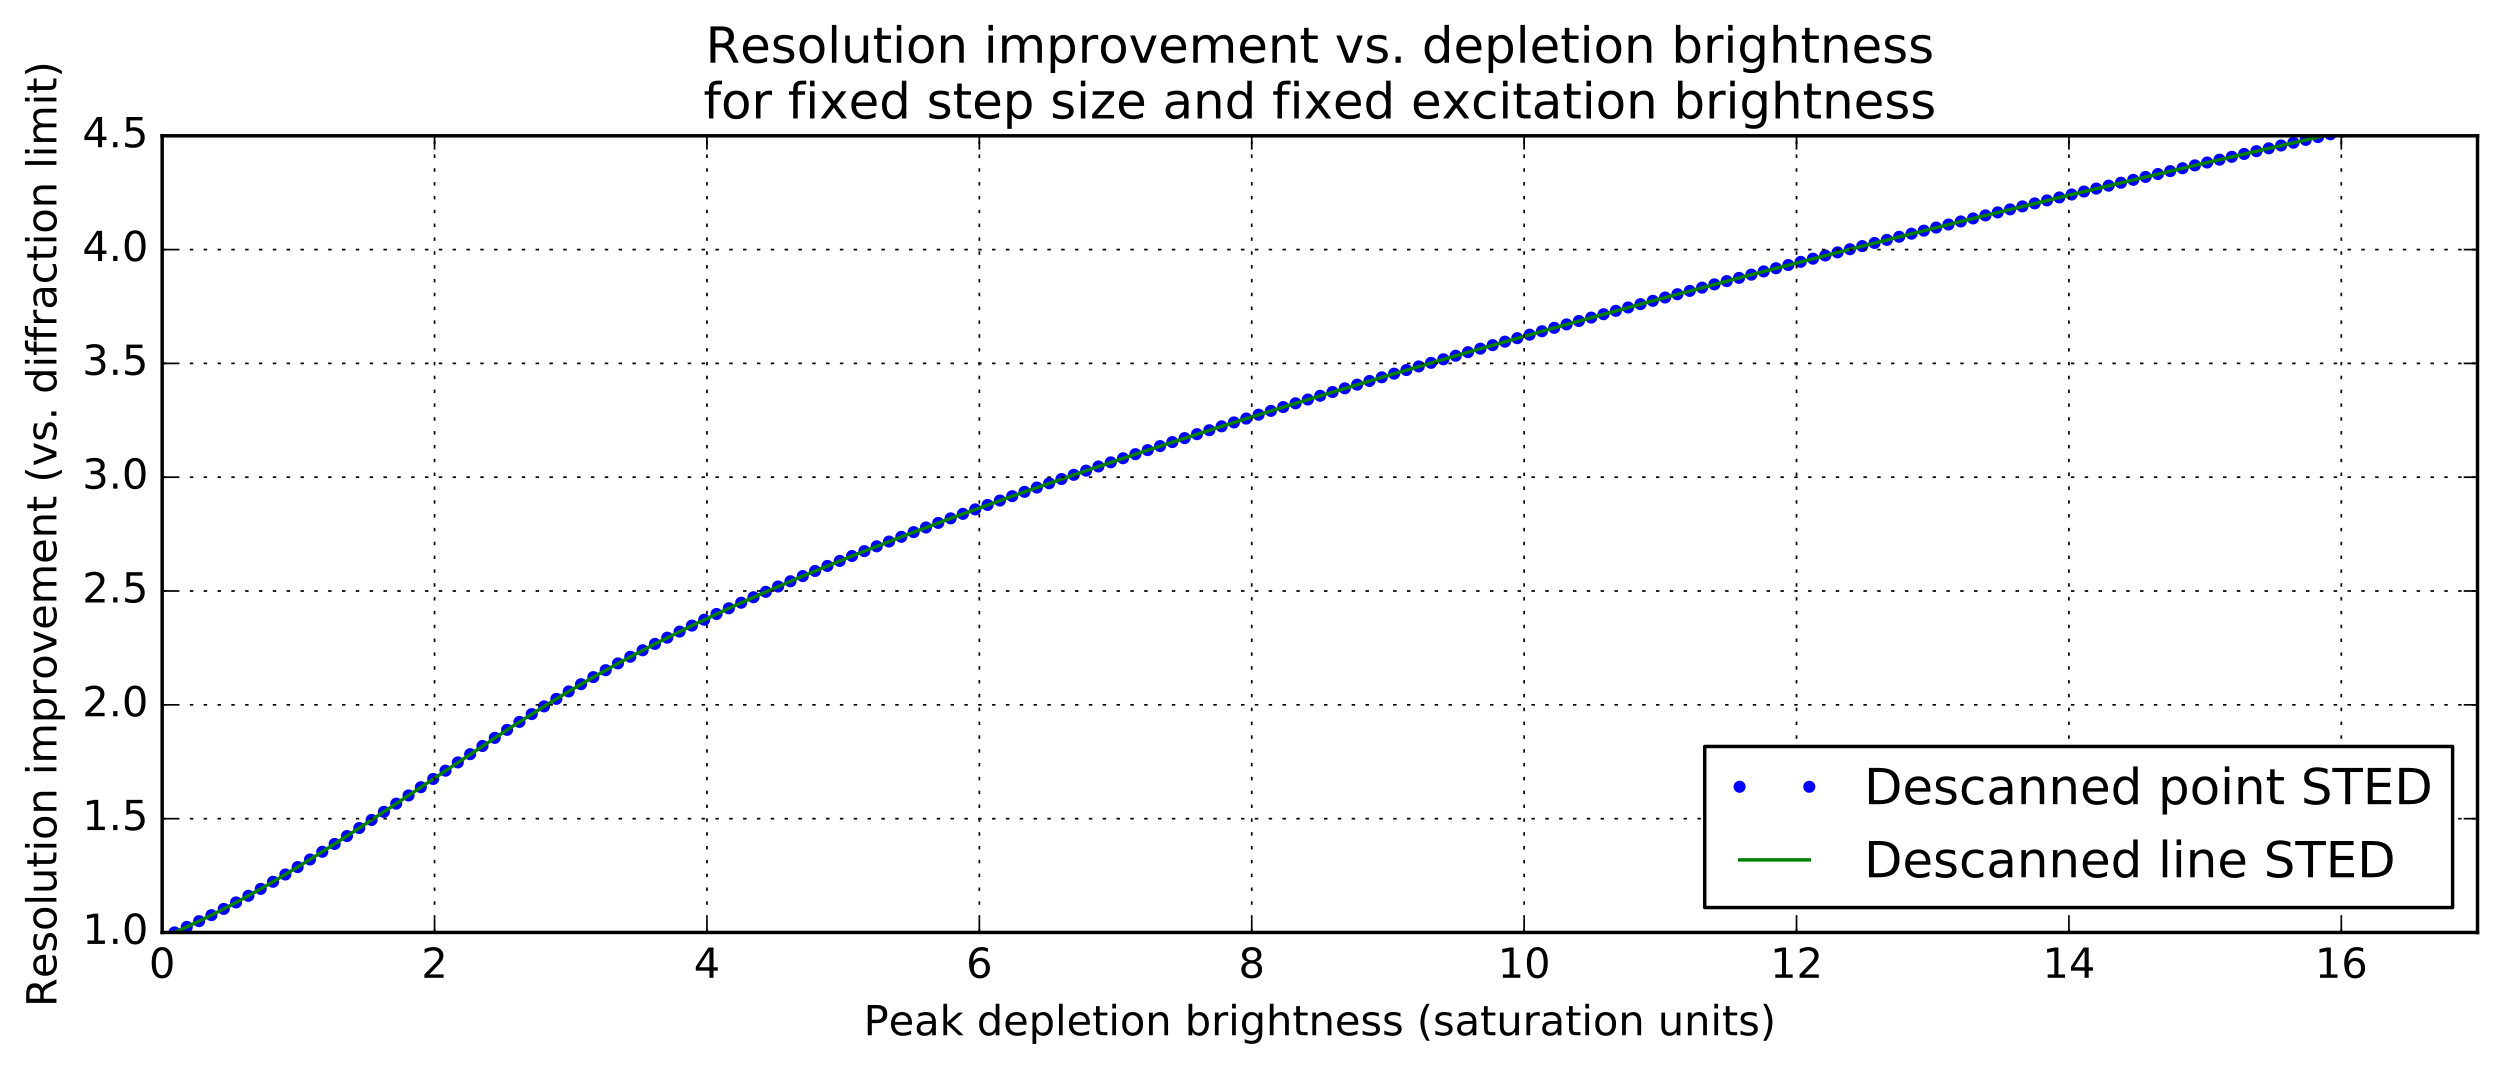 <?xml version="1.0" encoding="utf-8" standalone="no"?>
<!DOCTYPE svg PUBLIC "-//W3C//DTD SVG 1.1//EN"
  "http://www.w3.org/Graphics/SVG/1.1/DTD/svg11.dtd">
<!-- Created with matplotlib (http://matplotlib.org/) -->
<svg height="309pt" version="1.1" viewBox="0 0 723 309" width="723pt" xmlns="http://www.w3.org/2000/svg" xmlns:xlink="http://www.w3.org/1999/xlink">
 <defs>
  <style type="text/css">
*{stroke-linecap:butt;stroke-linejoin:round;stroke-miterlimit:100000;}
  </style>
 </defs>
 <g id="figure_1">
  <g id="patch_1">
   <path d="M 0 309.094 
L 723.697 309.094 
L 723.697 0 
L 0 0 
z
" style="fill:#ffffff;"/>
  </g>
  <g id="axes_1">
   <g id="patch_2">
    <path d="M 46.898 269.667 
L 716.497 269.667 
L 716.497 39.267 
L 46.898 39.267 
z
" style="fill:#ffffff;"/>
   </g>
   <g id="line2d_1">
    <defs>
     <path d="M 0 1.5 
C 0.398 1.5 0.779 1.342 1.061 1.061 
C 1.342 0.779 1.5 0.398 1.5 0 
C 1.5 -0.398 1.342 -0.779 1.061 -1.061 
C 0.779 -1.342 0.398 -1.5 0 -1.5 
C -0.398 -1.5 -0.779 -1.342 -1.061 -1.061 
C -1.342 -0.779 -1.5 -0.398 -1.5 0 
C -1.5 0.398 -1.342 0.779 -1.061 1.061 
C -0.779 1.342 -0.398 1.5 0 1.5 
z
" id="ma9c723aee1" style="stroke:#0000ff;stroke-width:0.5;"/>
    </defs>
    <g clip-path="url(#pe3388e2cf2)">
     <use style="fill:#0000ff;stroke:#0000ff;stroke-width:0.5;" x="46.898" xlink:href="#ma9c723aee1" y="271.176"/>
     <use style="fill:#0000ff;stroke:#0000ff;stroke-width:0.5;" x="50.46" xlink:href="#ma9c723aee1" y="269.652"/>
     <use style="fill:#0000ff;stroke:#0000ff;stroke-width:0.5;" x="54.023" xlink:href="#ma9c723aee1" y="268.058"/>
     <use style="fill:#0000ff;stroke:#0000ff;stroke-width:0.5;" x="57.586" xlink:href="#ma9c723aee1" y="266.394"/>
     <use style="fill:#0000ff;stroke:#0000ff;stroke-width:0.5;" x="61.149" xlink:href="#ma9c723aee1" y="264.66"/>
     <use style="fill:#0000ff;stroke:#0000ff;stroke-width:0.5;" x="64.711" xlink:href="#ma9c723aee1" y="262.857"/>
     <use style="fill:#0000ff;stroke:#0000ff;stroke-width:0.5;" x="68.274" xlink:href="#ma9c723aee1" y="260.988"/>
     <use style="fill:#0000ff;stroke:#0000ff;stroke-width:0.5;" x="71.837" xlink:href="#ma9c723aee1" y="259.054"/>
     <use style="fill:#0000ff;stroke:#0000ff;stroke-width:0.5;" x="75.4" xlink:href="#ma9c723aee1" y="257.06"/>
     <use style="fill:#0000ff;stroke:#0000ff;stroke-width:0.5;" x="78.962" xlink:href="#ma9c723aee1" y="255.008"/>
     <use style="fill:#0000ff;stroke:#0000ff;stroke-width:0.5;" x="82.525" xlink:href="#ma9c723aee1" y="252.905"/>
     <use style="fill:#0000ff;stroke:#0000ff;stroke-width:0.5;" x="86.088" xlink:href="#ma9c723aee1" y="250.754"/>
     <use style="fill:#0000ff;stroke:#0000ff;stroke-width:0.5;" x="89.651" xlink:href="#ma9c723aee1" y="248.562"/>
     <use style="fill:#0000ff;stroke:#0000ff;stroke-width:0.5;" x="93.213" xlink:href="#ma9c723aee1" y="246.332"/>
     <use style="fill:#0000ff;stroke:#0000ff;stroke-width:0.5;" x="96.776" xlink:href="#ma9c723aee1" y="244.071"/>
     <use style="fill:#0000ff;stroke:#0000ff;stroke-width:0.5;" x="100.339" xlink:href="#ma9c723aee1" y="241.781"/>
     <use style="fill:#0000ff;stroke:#0000ff;stroke-width:0.5;" x="103.902" xlink:href="#ma9c723aee1" y="239.468"/>
     <use style="fill:#0000ff;stroke:#0000ff;stroke-width:0.5;" x="107.464" xlink:href="#ma9c723aee1" y="237.134"/>
     <use style="fill:#0000ff;stroke:#0000ff;stroke-width:0.5;" x="111.027" xlink:href="#ma9c723aee1" y="234.784"/>
     <use style="fill:#0000ff;stroke:#0000ff;stroke-width:0.5;" x="114.59" xlink:href="#ma9c723aee1" y="232.419"/>
     <use style="fill:#0000ff;stroke:#0000ff;stroke-width:0.5;" x="118.153" xlink:href="#ma9c723aee1" y="230.042"/>
     <use style="fill:#0000ff;stroke:#0000ff;stroke-width:0.5;" x="121.715" xlink:href="#ma9c723aee1" y="227.658"/>
     <use style="fill:#0000ff;stroke:#0000ff;stroke-width:0.5;" x="125.278" xlink:href="#ma9c723aee1" y="225.268"/>
     <use style="fill:#0000ff;stroke:#0000ff;stroke-width:0.5;" x="128.841" xlink:href="#ma9c723aee1" y="222.877"/>
     <use style="fill:#0000ff;stroke:#0000ff;stroke-width:0.5;" x="132.404" xlink:href="#ma9c723aee1" y="220.489"/>
     <use style="fill:#0000ff;stroke:#0000ff;stroke-width:0.5;" x="135.966" xlink:href="#ma9c723aee1" y="218.109"/>
     <use style="fill:#0000ff;stroke:#0000ff;stroke-width:0.5;" x="139.529" xlink:href="#ma9c723aee1" y="215.741"/>
     <use style="fill:#0000ff;stroke:#0000ff;stroke-width:0.5;" x="143.092" xlink:href="#ma9c723aee1" y="213.393"/>
     <use style="fill:#0000ff;stroke:#0000ff;stroke-width:0.5;" x="146.655" xlink:href="#ma9c723aee1" y="211.068"/>
     <use style="fill:#0000ff;stroke:#0000ff;stroke-width:0.5;" x="150.217" xlink:href="#ma9c723aee1" y="208.773"/>
     <use style="fill:#0000ff;stroke:#0000ff;stroke-width:0.5;" x="153.78" xlink:href="#ma9c723aee1" y="206.512"/>
     <use style="fill:#0000ff;stroke:#0000ff;stroke-width:0.5;" x="157.343" xlink:href="#ma9c723aee1" y="204.289"/>
     <use style="fill:#0000ff;stroke:#0000ff;stroke-width:0.5;" x="160.906" xlink:href="#ma9c723aee1" y="202.107"/>
     <use style="fill:#0000ff;stroke:#0000ff;stroke-width:0.5;" x="164.468" xlink:href="#ma9c723aee1" y="199.968"/>
     <use style="fill:#0000ff;stroke:#0000ff;stroke-width:0.5;" x="168.031" xlink:href="#ma9c723aee1" y="197.873"/>
     <use style="fill:#0000ff;stroke:#0000ff;stroke-width:0.5;" x="171.594" xlink:href="#ma9c723aee1" y="195.823"/>
     <use style="fill:#0000ff;stroke:#0000ff;stroke-width:0.5;" x="175.157" xlink:href="#ma9c723aee1" y="193.818"/>
     <use style="fill:#0000ff;stroke:#0000ff;stroke-width:0.5;" x="178.719" xlink:href="#ma9c723aee1" y="191.856"/>
     <use style="fill:#0000ff;stroke:#0000ff;stroke-width:0.5;" x="182.282" xlink:href="#ma9c723aee1" y="189.937"/>
     <use style="fill:#0000ff;stroke:#0000ff;stroke-width:0.5;" x="185.845" xlink:href="#ma9c723aee1" y="188.06"/>
     <use style="fill:#0000ff;stroke:#0000ff;stroke-width:0.5;" x="189.408" xlink:href="#ma9c723aee1" y="186.222"/>
     <use style="fill:#0000ff;stroke:#0000ff;stroke-width:0.5;" x="192.97" xlink:href="#ma9c723aee1" y="184.421"/>
     <use style="fill:#0000ff;stroke:#0000ff;stroke-width:0.5;" x="196.533" xlink:href="#ma9c723aee1" y="182.656"/>
     <use style="fill:#0000ff;stroke:#0000ff;stroke-width:0.5;" x="200.096" xlink:href="#ma9c723aee1" y="180.925"/>
     <use style="fill:#0000ff;stroke:#0000ff;stroke-width:0.5;" x="203.659" xlink:href="#ma9c723aee1" y="179.227"/>
     <use style="fill:#0000ff;stroke:#0000ff;stroke-width:0.5;" x="207.221" xlink:href="#ma9c723aee1" y="177.558"/>
     <use style="fill:#0000ff;stroke:#0000ff;stroke-width:0.5;" x="210.784" xlink:href="#ma9c723aee1" y="175.919"/>
     <use style="fill:#0000ff;stroke:#0000ff;stroke-width:0.5;" x="214.347" xlink:href="#ma9c723aee1" y="174.306"/>
     <use style="fill:#0000ff;stroke:#0000ff;stroke-width:0.5;" x="217.91" xlink:href="#ma9c723aee1" y="172.719"/>
     <use style="fill:#0000ff;stroke:#0000ff;stroke-width:0.5;" x="221.472" xlink:href="#ma9c723aee1" y="171.157"/>
     <use style="fill:#0000ff;stroke:#0000ff;stroke-width:0.5;" x="225.035" xlink:href="#ma9c723aee1" y="169.617"/>
     <use style="fill:#0000ff;stroke:#0000ff;stroke-width:0.5;" x="228.598" xlink:href="#ma9c723aee1" y="168.099"/>
     <use style="fill:#0000ff;stroke:#0000ff;stroke-width:0.5;" x="232.161" xlink:href="#ma9c723aee1" y="166.601"/>
     <use style="fill:#0000ff;stroke:#0000ff;stroke-width:0.5;" x="235.724" xlink:href="#ma9c723aee1" y="165.123"/>
     <use style="fill:#0000ff;stroke:#0000ff;stroke-width:0.5;" x="239.286" xlink:href="#ma9c723aee1" y="163.663"/>
     <use style="fill:#0000ff;stroke:#0000ff;stroke-width:0.5;" x="242.849" xlink:href="#ma9c723aee1" y="162.221"/>
     <use style="fill:#0000ff;stroke:#0000ff;stroke-width:0.5;" x="246.412" xlink:href="#ma9c723aee1" y="160.795"/>
     <use style="fill:#0000ff;stroke:#0000ff;stroke-width:0.5;" x="249.975" xlink:href="#ma9c723aee1" y="159.385"/>
     <use style="fill:#0000ff;stroke:#0000ff;stroke-width:0.5;" x="253.537" xlink:href="#ma9c723aee1" y="157.991"/>
     <use style="fill:#0000ff;stroke:#0000ff;stroke-width:0.5;" x="257.1" xlink:href="#ma9c723aee1" y="156.611"/>
     <use style="fill:#0000ff;stroke:#0000ff;stroke-width:0.5;" x="260.663" xlink:href="#ma9c723aee1" y="155.245"/>
     <use style="fill:#0000ff;stroke:#0000ff;stroke-width:0.5;" x="264.226" xlink:href="#ma9c723aee1" y="153.892"/>
     <use style="fill:#0000ff;stroke:#0000ff;stroke-width:0.5;" x="267.788" xlink:href="#ma9c723aee1" y="152.552"/>
     <use style="fill:#0000ff;stroke:#0000ff;stroke-width:0.5;" x="271.351" xlink:href="#ma9c723aee1" y="151.225"/>
     <use style="fill:#0000ff;stroke:#0000ff;stroke-width:0.5;" x="274.914" xlink:href="#ma9c723aee1" y="149.909"/>
     <use style="fill:#0000ff;stroke:#0000ff;stroke-width:0.5;" x="278.477" xlink:href="#ma9c723aee1" y="148.604"/>
     <use style="fill:#0000ff;stroke:#0000ff;stroke-width:0.5;" x="282.039" xlink:href="#ma9c723aee1" y="147.31"/>
     <use style="fill:#0000ff;stroke:#0000ff;stroke-width:0.5;" x="285.602" xlink:href="#ma9c723aee1" y="146.027"/>
     <use style="fill:#0000ff;stroke:#0000ff;stroke-width:0.5;" x="289.165" xlink:href="#ma9c723aee1" y="144.754"/>
     <use style="fill:#0000ff;stroke:#0000ff;stroke-width:0.5;" x="292.728" xlink:href="#ma9c723aee1" y="143.492"/>
     <use style="fill:#0000ff;stroke:#0000ff;stroke-width:0.5;" x="296.29" xlink:href="#ma9c723aee1" y="142.238"/>
     <use style="fill:#0000ff;stroke:#0000ff;stroke-width:0.5;" x="299.853" xlink:href="#ma9c723aee1" y="140.994"/>
     <use style="fill:#0000ff;stroke:#0000ff;stroke-width:0.5;" x="303.416" xlink:href="#ma9c723aee1" y="139.759"/>
     <use style="fill:#0000ff;stroke:#0000ff;stroke-width:0.5;" x="306.979" xlink:href="#ma9c723aee1" y="138.532"/>
     <use style="fill:#0000ff;stroke:#0000ff;stroke-width:0.5;" x="310.541" xlink:href="#ma9c723aee1" y="137.315"/>
     <use style="fill:#0000ff;stroke:#0000ff;stroke-width:0.5;" x="314.104" xlink:href="#ma9c723aee1" y="136.105"/>
     <use style="fill:#0000ff;stroke:#0000ff;stroke-width:0.5;" x="317.667" xlink:href="#ma9c723aee1" y="134.903"/>
     <use style="fill:#0000ff;stroke:#0000ff;stroke-width:0.5;" x="321.23" xlink:href="#ma9c723aee1" y="133.71"/>
     <use style="fill:#0000ff;stroke:#0000ff;stroke-width:0.5;" x="324.792" xlink:href="#ma9c723aee1" y="132.524"/>
     <use style="fill:#0000ff;stroke:#0000ff;stroke-width:0.5;" x="328.355" xlink:href="#ma9c723aee1" y="131.345"/>
     <use style="fill:#0000ff;stroke:#0000ff;stroke-width:0.5;" x="331.918" xlink:href="#ma9c723aee1" y="130.174"/>
     <use style="fill:#0000ff;stroke:#0000ff;stroke-width:0.5;" x="335.481" xlink:href="#ma9c723aee1" y="129.009"/>
     <use style="fill:#0000ff;stroke:#0000ff;stroke-width:0.5;" x="339.043" xlink:href="#ma9c723aee1" y="127.852"/>
     <use style="fill:#0000ff;stroke:#0000ff;stroke-width:0.5;" x="342.606" xlink:href="#ma9c723aee1" y="126.702"/>
     <use style="fill:#0000ff;stroke:#0000ff;stroke-width:0.5;" x="346.169" xlink:href="#ma9c723aee1" y="125.558"/>
     <use style="fill:#0000ff;stroke:#0000ff;stroke-width:0.5;" x="349.732" xlink:href="#ma9c723aee1" y="124.42"/>
     <use style="fill:#0000ff;stroke:#0000ff;stroke-width:0.5;" x="353.294" xlink:href="#ma9c723aee1" y="123.29"/>
     <use style="fill:#0000ff;stroke:#0000ff;stroke-width:0.5;" x="356.857" xlink:href="#ma9c723aee1" y="122.165"/>
     <use style="fill:#0000ff;stroke:#0000ff;stroke-width:0.5;" x="360.42" xlink:href="#ma9c723aee1" y="121.047"/>
     <use style="fill:#0000ff;stroke:#0000ff;stroke-width:0.5;" x="363.983" xlink:href="#ma9c723aee1" y="119.934"/>
     <use style="fill:#0000ff;stroke:#0000ff;stroke-width:0.5;" x="367.545" xlink:href="#ma9c723aee1" y="118.828"/>
     <use style="fill:#0000ff;stroke:#0000ff;stroke-width:0.5;" x="371.108" xlink:href="#ma9c723aee1" y="117.727"/>
     <use style="fill:#0000ff;stroke:#0000ff;stroke-width:0.5;" x="374.671" xlink:href="#ma9c723aee1" y="116.632"/>
     <use style="fill:#0000ff;stroke:#0000ff;stroke-width:0.5;" x="378.234" xlink:href="#ma9c723aee1" y="115.542"/>
     <use style="fill:#0000ff;stroke:#0000ff;stroke-width:0.5;" x="381.796" xlink:href="#ma9c723aee1" y="114.459"/>
     <use style="fill:#0000ff;stroke:#0000ff;stroke-width:0.5;" x="385.359" xlink:href="#ma9c723aee1" y="113.38"/>
     <use style="fill:#0000ff;stroke:#0000ff;stroke-width:0.5;" x="388.922" xlink:href="#ma9c723aee1" y="112.307"/>
     <use style="fill:#0000ff;stroke:#0000ff;stroke-width:0.5;" x="392.485" xlink:href="#ma9c723aee1" y="111.239"/>
     <use style="fill:#0000ff;stroke:#0000ff;stroke-width:0.5;" x="396.047" xlink:href="#ma9c723aee1" y="110.176"/>
     <use style="fill:#0000ff;stroke:#0000ff;stroke-width:0.5;" x="399.61" xlink:href="#ma9c723aee1" y="109.119"/>
     <use style="fill:#0000ff;stroke:#0000ff;stroke-width:0.5;" x="403.173" xlink:href="#ma9c723aee1" y="108.066"/>
     <use style="fill:#0000ff;stroke:#0000ff;stroke-width:0.5;" x="406.736" xlink:href="#ma9c723aee1" y="107.018"/>
     <use style="fill:#0000ff;stroke:#0000ff;stroke-width:0.5;" x="410.299" xlink:href="#ma9c723aee1" y="105.975"/>
     <use style="fill:#0000ff;stroke:#0000ff;stroke-width:0.5;" x="413.861" xlink:href="#ma9c723aee1" y="104.937"/>
     <use style="fill:#0000ff;stroke:#0000ff;stroke-width:0.5;" x="417.424" xlink:href="#ma9c723aee1" y="103.904"/>
     <use style="fill:#0000ff;stroke:#0000ff;stroke-width:0.5;" x="420.987" xlink:href="#ma9c723aee1" y="102.875"/>
     <use style="fill:#0000ff;stroke:#0000ff;stroke-width:0.5;" x="424.55" xlink:href="#ma9c723aee1" y="101.851"/>
     <use style="fill:#0000ff;stroke:#0000ff;stroke-width:0.5;" x="428.112" xlink:href="#ma9c723aee1" y="100.831"/>
     <use style="fill:#0000ff;stroke:#0000ff;stroke-width:0.5;" x="431.675" xlink:href="#ma9c723aee1" y="99.816"/>
     <use style="fill:#0000ff;stroke:#0000ff;stroke-width:0.5;" x="435.238" xlink:href="#ma9c723aee1" y="98.805"/>
     <use style="fill:#0000ff;stroke:#0000ff;stroke-width:0.5;" x="438.801" xlink:href="#ma9c723aee1" y="97.799"/>
     <use style="fill:#0000ff;stroke:#0000ff;stroke-width:0.5;" x="442.363" xlink:href="#ma9c723aee1" y="96.796"/>
     <use style="fill:#0000ff;stroke:#0000ff;stroke-width:0.5;" x="445.926" xlink:href="#ma9c723aee1" y="95.798"/>
     <use style="fill:#0000ff;stroke:#0000ff;stroke-width:0.5;" x="449.489" xlink:href="#ma9c723aee1" y="94.805"/>
     <use style="fill:#0000ff;stroke:#0000ff;stroke-width:0.5;" x="453.052" xlink:href="#ma9c723aee1" y="93.815"/>
     <use style="fill:#0000ff;stroke:#0000ff;stroke-width:0.5;" x="456.614" xlink:href="#ma9c723aee1" y="92.829"/>
     <use style="fill:#0000ff;stroke:#0000ff;stroke-width:0.5;" x="460.177" xlink:href="#ma9c723aee1" y="91.847"/>
     <use style="fill:#0000ff;stroke:#0000ff;stroke-width:0.5;" x="463.74" xlink:href="#ma9c723aee1" y="90.87"/>
     <use style="fill:#0000ff;stroke:#0000ff;stroke-width:0.5;" x="467.303" xlink:href="#ma9c723aee1" y="89.896"/>
     <use style="fill:#0000ff;stroke:#0000ff;stroke-width:0.5;" x="470.865" xlink:href="#ma9c723aee1" y="88.926"/>
     <use style="fill:#0000ff;stroke:#0000ff;stroke-width:0.5;" x="474.428" xlink:href="#ma9c723aee1" y="87.96"/>
     <use style="fill:#0000ff;stroke:#0000ff;stroke-width:0.5;" x="477.991" xlink:href="#ma9c723aee1" y="86.997"/>
     <use style="fill:#0000ff;stroke:#0000ff;stroke-width:0.5;" x="481.554" xlink:href="#ma9c723aee1" y="86.039"/>
     <use style="fill:#0000ff;stroke:#0000ff;stroke-width:0.5;" x="485.116" xlink:href="#ma9c723aee1" y="85.084"/>
     <use style="fill:#0000ff;stroke:#0000ff;stroke-width:0.5;" x="488.679" xlink:href="#ma9c723aee1" y="84.132"/>
     <use style="fill:#0000ff;stroke:#0000ff;stroke-width:0.5;" x="492.242" xlink:href="#ma9c723aee1" y="83.185"/>
     <use style="fill:#0000ff;stroke:#0000ff;stroke-width:0.5;" x="495.805" xlink:href="#ma9c723aee1" y="82.241"/>
     <use style="fill:#0000ff;stroke:#0000ff;stroke-width:0.5;" x="499.367" xlink:href="#ma9c723aee1" y="81.3"/>
     <use style="fill:#0000ff;stroke:#0000ff;stroke-width:0.5;" x="502.93" xlink:href="#ma9c723aee1" y="80.363"/>
     <use style="fill:#0000ff;stroke:#0000ff;stroke-width:0.5;" x="506.493" xlink:href="#ma9c723aee1" y="79.429"/>
     <use style="fill:#0000ff;stroke:#0000ff;stroke-width:0.5;" x="510.056" xlink:href="#ma9c723aee1" y="78.499"/>
     <use style="fill:#0000ff;stroke:#0000ff;stroke-width:0.5;" x="513.618" xlink:href="#ma9c723aee1" y="77.572"/>
     <use style="fill:#0000ff;stroke:#0000ff;stroke-width:0.5;" x="517.181" xlink:href="#ma9c723aee1" y="76.648"/>
     <use style="fill:#0000ff;stroke:#0000ff;stroke-width:0.5;" x="520.744" xlink:href="#ma9c723aee1" y="75.728"/>
     <use style="fill:#0000ff;stroke:#0000ff;stroke-width:0.5;" x="524.307" xlink:href="#ma9c723aee1" y="74.81"/>
     <use style="fill:#0000ff;stroke:#0000ff;stroke-width:0.5;" x="527.869" xlink:href="#ma9c723aee1" y="73.896"/>
     <use style="fill:#0000ff;stroke:#0000ff;stroke-width:0.5;" x="531.432" xlink:href="#ma9c723aee1" y="72.986"/>
     <use style="fill:#0000ff;stroke:#0000ff;stroke-width:0.5;" x="534.995" xlink:href="#ma9c723aee1" y="72.078"/>
     <use style="fill:#0000ff;stroke:#0000ff;stroke-width:0.5;" x="538.558" xlink:href="#ma9c723aee1" y="71.174"/>
     <use style="fill:#0000ff;stroke:#0000ff;stroke-width:0.5;" x="542.12" xlink:href="#ma9c723aee1" y="70.272"/>
     <use style="fill:#0000ff;stroke:#0000ff;stroke-width:0.5;" x="545.683" xlink:href="#ma9c723aee1" y="69.374"/>
     <use style="fill:#0000ff;stroke:#0000ff;stroke-width:0.5;" x="549.246" xlink:href="#ma9c723aee1" y="68.479"/>
     <use style="fill:#0000ff;stroke:#0000ff;stroke-width:0.5;" x="552.809" xlink:href="#ma9c723aee1" y="67.586"/>
     <use style="fill:#0000ff;stroke:#0000ff;stroke-width:0.5;" x="556.371" xlink:href="#ma9c723aee1" y="66.697"/>
     <use style="fill:#0000ff;stroke:#0000ff;stroke-width:0.5;" x="559.934" xlink:href="#ma9c723aee1" y="65.811"/>
     <use style="fill:#0000ff;stroke:#0000ff;stroke-width:0.5;" x="563.497" xlink:href="#ma9c723aee1" y="64.927"/>
     <use style="fill:#0000ff;stroke:#0000ff;stroke-width:0.5;" x="567.06" xlink:href="#ma9c723aee1" y="64.047"/>
     <use style="fill:#0000ff;stroke:#0000ff;stroke-width:0.5;" x="570.622" xlink:href="#ma9c723aee1" y="63.169"/>
     <use style="fill:#0000ff;stroke:#0000ff;stroke-width:0.5;" x="574.185" xlink:href="#ma9c723aee1" y="62.294"/>
     <use style="fill:#0000ff;stroke:#0000ff;stroke-width:0.5;" x="577.748" xlink:href="#ma9c723aee1" y="61.422"/>
     <use style="fill:#0000ff;stroke:#0000ff;stroke-width:0.5;" x="581.311" xlink:href="#ma9c723aee1" y="60.552"/>
     <use style="fill:#0000ff;stroke:#0000ff;stroke-width:0.5;" x="584.873" xlink:href="#ma9c723aee1" y="59.686"/>
     <use style="fill:#0000ff;stroke:#0000ff;stroke-width:0.5;" x="588.436" xlink:href="#ma9c723aee1" y="58.822"/>
     <use style="fill:#0000ff;stroke:#0000ff;stroke-width:0.5;" x="591.999" xlink:href="#ma9c723aee1" y="57.96"/>
     <use style="fill:#0000ff;stroke:#0000ff;stroke-width:0.5;" x="595.562" xlink:href="#ma9c723aee1" y="57.102"/>
     <use style="fill:#0000ff;stroke:#0000ff;stroke-width:0.5;" x="599.125" xlink:href="#ma9c723aee1" y="56.246"/>
     <use style="fill:#0000ff;stroke:#0000ff;stroke-width:0.5;" x="602.687" xlink:href="#ma9c723aee1" y="55.393"/>
     <use style="fill:#0000ff;stroke:#0000ff;stroke-width:0.5;" x="606.25" xlink:href="#ma9c723aee1" y="54.542"/>
     <use style="fill:#0000ff;stroke:#0000ff;stroke-width:0.5;" x="609.813" xlink:href="#ma9c723aee1" y="53.694"/>
     <use style="fill:#0000ff;stroke:#0000ff;stroke-width:0.5;" x="613.376" xlink:href="#ma9c723aee1" y="52.848"/>
     <use style="fill:#0000ff;stroke:#0000ff;stroke-width:0.5;" x="616.938" xlink:href="#ma9c723aee1" y="52.005"/>
     <use style="fill:#0000ff;stroke:#0000ff;stroke-width:0.5;" x="620.501" xlink:href="#ma9c723aee1" y="51.164"/>
     <use style="fill:#0000ff;stroke:#0000ff;stroke-width:0.5;" x="624.064" xlink:href="#ma9c723aee1" y="50.326"/>
     <use style="fill:#0000ff;stroke:#0000ff;stroke-width:0.5;" x="627.627" xlink:href="#ma9c723aee1" y="49.491"/>
     <use style="fill:#0000ff;stroke:#0000ff;stroke-width:0.5;" x="631.189" xlink:href="#ma9c723aee1" y="48.657"/>
     <use style="fill:#0000ff;stroke:#0000ff;stroke-width:0.5;" x="634.752" xlink:href="#ma9c723aee1" y="47.827"/>
     <use style="fill:#0000ff;stroke:#0000ff;stroke-width:0.5;" x="638.315" xlink:href="#ma9c723aee1" y="46.998"/>
     <use style="fill:#0000ff;stroke:#0000ff;stroke-width:0.5;" x="641.878" xlink:href="#ma9c723aee1" y="46.172"/>
     <use style="fill:#0000ff;stroke:#0000ff;stroke-width:0.5;" x="645.44" xlink:href="#ma9c723aee1" y="45.348"/>
     <use style="fill:#0000ff;stroke:#0000ff;stroke-width:0.5;" x="649.003" xlink:href="#ma9c723aee1" y="44.527"/>
     <use style="fill:#0000ff;stroke:#0000ff;stroke-width:0.5;" x="652.566" xlink:href="#ma9c723aee1" y="43.708"/>
     <use style="fill:#0000ff;stroke:#0000ff;stroke-width:0.5;" x="656.129" xlink:href="#ma9c723aee1" y="42.891"/>
     <use style="fill:#0000ff;stroke:#0000ff;stroke-width:0.5;" x="659.691" xlink:href="#ma9c723aee1" y="42.077"/>
     <use style="fill:#0000ff;stroke:#0000ff;stroke-width:0.5;" x="663.254" xlink:href="#ma9c723aee1" y="41.265"/>
     <use style="fill:#0000ff;stroke:#0000ff;stroke-width:0.5;" x="666.817" xlink:href="#ma9c723aee1" y="40.455"/>
     <use style="fill:#0000ff;stroke:#0000ff;stroke-width:0.5;" x="670.38" xlink:href="#ma9c723aee1" y="39.647"/>
     <use style="fill:#0000ff;stroke:#0000ff;stroke-width:0.5;" x="673.942" xlink:href="#ma9c723aee1" y="38.841"/>
     <use style="fill:#0000ff;stroke:#0000ff;stroke-width:0.5;" x="677.505" xlink:href="#ma9c723aee1" y="38.038"/>
     <use style="fill:#0000ff;stroke:#0000ff;stroke-width:0.5;" x="681.068" xlink:href="#ma9c723aee1" y="37.237"/>
     <use style="fill:#0000ff;stroke:#0000ff;stroke-width:0.5;" x="684.631" xlink:href="#ma9c723aee1" y="36.437"/>
     <use style="fill:#0000ff;stroke:#0000ff;stroke-width:0.5;" x="688.193" xlink:href="#ma9c723aee1" y="35.64"/>
     <use style="fill:#0000ff;stroke:#0000ff;stroke-width:0.5;" x="691.756" xlink:href="#ma9c723aee1" y="34.846"/>
     <use style="fill:#0000ff;stroke:#0000ff;stroke-width:0.5;" x="695.319" xlink:href="#ma9c723aee1" y="34.053"/>
     <use style="fill:#0000ff;stroke:#0000ff;stroke-width:0.5;" x="698.882" xlink:href="#ma9c723aee1" y="33.262"/>
     <use style="fill:#0000ff;stroke:#0000ff;stroke-width:0.5;" x="702.444" xlink:href="#ma9c723aee1" y="32.474"/>
     <use style="fill:#0000ff;stroke:#0000ff;stroke-width:0.5;" x="706.007" xlink:href="#ma9c723aee1" y="31.687"/>
     <use style="fill:#0000ff;stroke:#0000ff;stroke-width:0.5;" x="709.57" xlink:href="#ma9c723aee1" y="30.903"/>
     <use style="fill:#0000ff;stroke:#0000ff;stroke-width:0.5;" x="713.133" xlink:href="#ma9c723aee1" y="30.12"/>
     <use style="fill:#0000ff;stroke:#0000ff;stroke-width:0.5;" x="716.695" xlink:href="#ma9c723aee1" y="29.34"/>
     <use style="fill:#0000ff;stroke:#0000ff;stroke-width:0.5;" x="720.258" xlink:href="#ma9c723aee1" y="28.561"/>
     <use style="fill:#0000ff;stroke:#0000ff;stroke-width:0.5;" x="723.821" xlink:href="#ma9c723aee1" y="27.784"/>
     <use style="fill:#0000ff;stroke:#0000ff;stroke-width:0.5;" x="727.384" xlink:href="#ma9c723aee1" y="27.01"/>
     <use style="fill:#0000ff;stroke:#0000ff;stroke-width:0.5;" x="730.946" xlink:href="#ma9c723aee1" y="26.237"/>
     <use style="fill:#0000ff;stroke:#0000ff;stroke-width:0.5;" x="734.509" xlink:href="#ma9c723aee1" y="25.466"/>
     <use style="fill:#0000ff;stroke:#0000ff;stroke-width:0.5;" x="738.072" xlink:href="#ma9c723aee1" y="24.698"/>
     <use style="fill:#0000ff;stroke:#0000ff;stroke-width:0.5;" x="741.635" xlink:href="#ma9c723aee1" y="23.931"/>
     <use style="fill:#0000ff;stroke:#0000ff;stroke-width:0.5;" x="745.197" xlink:href="#ma9c723aee1" y="23.166"/>
     <use style="fill:#0000ff;stroke:#0000ff;stroke-width:0.5;" x="748.76" xlink:href="#ma9c723aee1" y="22.402"/>
     <use style="fill:#0000ff;stroke:#0000ff;stroke-width:0.5;" x="752.323" xlink:href="#ma9c723aee1" y="21.641"/>
     <use style="fill:#0000ff;stroke:#0000ff;stroke-width:0.5;" x="755.886" xlink:href="#ma9c723aee1" y="20.882"/>
    </g>
   </g>
   <g id="line2d_2">
    <path clip-path="url(#pe3388e2cf2)" d="M 46.898 271.176 
L 54.023 268.058 
L 61.149 264.66 
L 68.274 260.988 
L 75.4 257.06 
L 82.525 252.905 
L 93.213 246.332 
L 103.902 239.468 
L 118.153 230.042 
L 146.655 211.068 
L 157.343 204.289 
L 164.468 199.968 
L 171.594 195.823 
L 178.719 191.856 
L 189.408 186.222 
L 200.096 180.925 
L 210.784 175.919 
L 221.472 171.157 
L 232.161 166.601 
L 246.412 160.795 
L 260.663 155.245 
L 274.914 149.909 
L 292.728 143.492 
L 310.541 137.315 
L 331.918 130.174 
L 353.294 123.29 
L 374.671 116.632 
L 399.61 109.119 
L 424.55 101.851 
L 449.489 94.805 
L 477.991 86.997 
L 506.493 79.429 
L 534.995 72.078 
L 567.06 64.047 
L 599.125 56.246 
L 634.752 47.827 
L 670.38 39.647 
L 706.007 31.687 
L 724.697 27.594 
L 724.697 27.594 
" style="fill:none;stroke:#008000;stroke-linecap:square;"/>
   </g>
   <g id="patch_3">
    <path d="M 46.898 269.667 
L 716.497 269.667 
" style="fill:none;stroke:#000000;stroke-linecap:square;stroke-linejoin:miter;"/>
   </g>
   <g id="patch_4">
    <path d="M 46.898 269.667 
L 46.898 39.267 
" style="fill:none;stroke:#000000;stroke-linecap:square;stroke-linejoin:miter;"/>
   </g>
   <g id="patch_5">
    <path d="M 46.898 39.267 
L 716.497 39.267 
" style="fill:none;stroke:#000000;stroke-linecap:square;stroke-linejoin:miter;"/>
   </g>
   <g id="patch_6">
    <path d="M 716.497 269.667 
L 716.497 39.267 
" style="fill:none;stroke:#000000;stroke-linecap:square;stroke-linejoin:miter;"/>
   </g>
   <g id="matplotlib.axis_1">
    <g id="xtick_1">
     <g id="line2d_3">
      <path clip-path="url(#pe3388e2cf2)" d="M 46.898 269.667 
L 46.898 39.267 
" style="fill:none;stroke:#000000;stroke-dasharray:1,3;stroke-dashoffset:0.0;stroke-width:0.5;"/>
     </g>
     <g id="line2d_4">
      <defs>
       <path d="M 0 0 
L 0 -4 
" id="med24535d03" style="stroke:#000000;stroke-width:0.5;"/>
      </defs>
      <g>
       <use style="stroke:#000000;stroke-width:0.5;" x="46.898" xlink:href="#med24535d03" y="269.667"/>
      </g>
     </g>
     <g id="line2d_5">
      <defs>
       <path d="M 0 0 
L 0 4 
" id="m94010d5ff1" style="stroke:#000000;stroke-width:0.5;"/>
      </defs>
      <g>
       <use style="stroke:#000000;stroke-width:0.5;" x="46.898" xlink:href="#m94010d5ff1" y="39.267"/>
      </g>
     </g>
     <g id="text_1">
      <!-- 0 -->
      <defs>
       <path d="M 31.781 66.406 
Q 24.172 66.406 20.328 58.906 
Q 16.5 51.422 16.5 36.375 
Q 16.5 21.391 20.328 13.891 
Q 24.172 6.391 31.781 6.391 
Q 39.453 6.391 43.281 13.891 
Q 47.125 21.391 47.125 36.375 
Q 47.125 51.422 43.281 58.906 
Q 39.453 66.406 31.781 66.406 
M 31.781 74.219 
Q 44.047 74.219 50.516 64.516 
Q 56.984 54.828 56.984 36.375 
Q 56.984 17.969 50.516 8.266 
Q 44.047 -1.422 31.781 -1.422 
Q 19.531 -1.422 13.062 8.266 
Q 6.594 17.969 6.594 36.375 
Q 6.594 54.828 13.062 64.516 
Q 19.531 74.219 31.781 74.219 
" id="BitstreamVeraSans-Roman-30"/>
      </defs>
      <g transform="translate(43.08 282.785)scale(0.12 -0.12)">
       <use xlink:href="#BitstreamVeraSans-Roman-30"/>
      </g>
     </g>
    </g>
    <g id="xtick_2">
     <g id="line2d_6">
      <path clip-path="url(#pe3388e2cf2)" d="M 125.674 269.667 
L 125.674 39.267 
" style="fill:none;stroke:#000000;stroke-dasharray:1,3;stroke-dashoffset:0.0;stroke-width:0.5;"/>
     </g>
     <g id="line2d_7">
      <g>
       <use style="stroke:#000000;stroke-width:0.5;" x="125.674" xlink:href="#med24535d03" y="269.667"/>
      </g>
     </g>
     <g id="line2d_8">
      <g>
       <use style="stroke:#000000;stroke-width:0.5;" x="125.674" xlink:href="#m94010d5ff1" y="39.267"/>
      </g>
     </g>
     <g id="text_2">
      <!-- 2 -->
      <defs>
       <path d="M 19.188 8.297 
L 53.609 8.297 
L 53.609 0 
L 7.328 0 
L 7.328 8.297 
Q 12.938 14.109 22.625 23.891 
Q 32.328 33.688 34.812 36.531 
Q 39.547 41.844 41.422 45.531 
Q 43.312 49.219 43.312 52.781 
Q 43.312 58.594 39.234 62.25 
Q 35.156 65.922 28.609 65.922 
Q 23.969 65.922 18.812 64.312 
Q 13.672 62.703 7.812 59.422 
L 7.812 69.391 
Q 13.766 71.781 18.938 73 
Q 24.125 74.219 28.422 74.219 
Q 39.75 74.219 46.484 68.547 
Q 53.219 62.891 53.219 53.422 
Q 53.219 48.922 51.531 44.891 
Q 49.859 40.875 45.406 35.406 
Q 44.188 33.984 37.641 27.219 
Q 31.109 20.453 19.188 8.297 
" id="BitstreamVeraSans-Roman-32"/>
      </defs>
      <g transform="translate(121.856 282.785)scale(0.12 -0.12)">
       <use xlink:href="#BitstreamVeraSans-Roman-32"/>
      </g>
     </g>
    </g>
    <g id="xtick_3">
     <g id="line2d_9">
      <path clip-path="url(#pe3388e2cf2)" d="M 204.45 269.667 
L 204.45 39.267 
" style="fill:none;stroke:#000000;stroke-dasharray:1,3;stroke-dashoffset:0.0;stroke-width:0.5;"/>
     </g>
     <g id="line2d_10">
      <g>
       <use style="stroke:#000000;stroke-width:0.5;" x="204.45" xlink:href="#med24535d03" y="269.667"/>
      </g>
     </g>
     <g id="line2d_11">
      <g>
       <use style="stroke:#000000;stroke-width:0.5;" x="204.45" xlink:href="#m94010d5ff1" y="39.267"/>
      </g>
     </g>
     <g id="text_3">
      <!-- 4 -->
      <defs>
       <path d="M 37.797 64.312 
L 12.891 25.391 
L 37.797 25.391 
z
M 35.203 72.906 
L 47.609 72.906 
L 47.609 25.391 
L 58.016 25.391 
L 58.016 17.188 
L 47.609 17.188 
L 47.609 0 
L 37.797 0 
L 37.797 17.188 
L 4.891 17.188 
L 4.891 26.703 
z
" id="BitstreamVeraSans-Roman-34"/>
      </defs>
      <g transform="translate(200.633 282.785)scale(0.12 -0.12)">
       <use xlink:href="#BitstreamVeraSans-Roman-34"/>
      </g>
     </g>
    </g>
    <g id="xtick_4">
     <g id="line2d_12">
      <path clip-path="url(#pe3388e2cf2)" d="M 283.227 269.667 
L 283.227 39.267 
" style="fill:none;stroke:#000000;stroke-dasharray:1,3;stroke-dashoffset:0.0;stroke-width:0.5;"/>
     </g>
     <g id="line2d_13">
      <g>
       <use style="stroke:#000000;stroke-width:0.5;" x="283.227" xlink:href="#med24535d03" y="269.667"/>
      </g>
     </g>
     <g id="line2d_14">
      <g>
       <use style="stroke:#000000;stroke-width:0.5;" x="283.227" xlink:href="#m94010d5ff1" y="39.267"/>
      </g>
     </g>
     <g id="text_4">
      <!-- 6 -->
      <defs>
       <path d="M 33.016 40.375 
Q 26.375 40.375 22.484 35.828 
Q 18.609 31.297 18.609 23.391 
Q 18.609 15.531 22.484 10.953 
Q 26.375 6.391 33.016 6.391 
Q 39.656 6.391 43.531 10.953 
Q 47.406 15.531 47.406 23.391 
Q 47.406 31.297 43.531 35.828 
Q 39.656 40.375 33.016 40.375 
M 52.594 71.297 
L 52.594 62.312 
Q 48.875 64.062 45.094 64.984 
Q 41.312 65.922 37.594 65.922 
Q 27.828 65.922 22.672 59.328 
Q 17.531 52.734 16.797 39.406 
Q 19.672 43.656 24.016 45.922 
Q 28.375 48.188 33.594 48.188 
Q 44.578 48.188 50.953 41.516 
Q 57.328 34.859 57.328 23.391 
Q 57.328 12.156 50.688 5.359 
Q 44.047 -1.422 33.016 -1.422 
Q 20.359 -1.422 13.672 8.266 
Q 6.984 17.969 6.984 36.375 
Q 6.984 53.656 15.188 63.938 
Q 23.391 74.219 37.203 74.219 
Q 40.922 74.219 44.703 73.484 
Q 48.484 72.75 52.594 71.297 
" id="BitstreamVeraSans-Roman-36"/>
      </defs>
      <g transform="translate(279.409 282.785)scale(0.12 -0.12)">
       <use xlink:href="#BitstreamVeraSans-Roman-36"/>
      </g>
     </g>
    </g>
    <g id="xtick_5">
     <g id="line2d_15">
      <path clip-path="url(#pe3388e2cf2)" d="M 362.003 269.667 
L 362.003 39.267 
" style="fill:none;stroke:#000000;stroke-dasharray:1,3;stroke-dashoffset:0.0;stroke-width:0.5;"/>
     </g>
     <g id="line2d_16">
      <g>
       <use style="stroke:#000000;stroke-width:0.5;" x="362.003" xlink:href="#med24535d03" y="269.667"/>
      </g>
     </g>
     <g id="line2d_17">
      <g>
       <use style="stroke:#000000;stroke-width:0.5;" x="362.003" xlink:href="#m94010d5ff1" y="39.267"/>
      </g>
     </g>
     <g id="text_5">
      <!-- 8 -->
      <defs>
       <path d="M 31.781 34.625 
Q 24.75 34.625 20.719 30.859 
Q 16.703 27.094 16.703 20.516 
Q 16.703 13.922 20.719 10.156 
Q 24.75 6.391 31.781 6.391 
Q 38.812 6.391 42.859 10.172 
Q 46.922 13.969 46.922 20.516 
Q 46.922 27.094 42.891 30.859 
Q 38.875 34.625 31.781 34.625 
M 21.922 38.812 
Q 15.578 40.375 12.031 44.719 
Q 8.5 49.078 8.5 55.328 
Q 8.5 64.062 14.719 69.141 
Q 20.953 74.219 31.781 74.219 
Q 42.672 74.219 48.875 69.141 
Q 55.078 64.062 55.078 55.328 
Q 55.078 49.078 51.531 44.719 
Q 48 40.375 41.703 38.812 
Q 48.828 37.156 52.797 32.312 
Q 56.781 27.484 56.781 20.516 
Q 56.781 9.906 50.312 4.234 
Q 43.844 -1.422 31.781 -1.422 
Q 19.734 -1.422 13.25 4.234 
Q 6.781 9.906 6.781 20.516 
Q 6.781 27.484 10.781 32.312 
Q 14.797 37.156 21.922 38.812 
M 18.312 54.391 
Q 18.312 48.734 21.844 45.562 
Q 25.391 42.391 31.781 42.391 
Q 38.141 42.391 41.719 45.562 
Q 45.312 48.734 45.312 54.391 
Q 45.312 60.062 41.719 63.234 
Q 38.141 66.406 31.781 66.406 
Q 25.391 66.406 21.844 63.234 
Q 18.312 60.062 18.312 54.391 
" id="BitstreamVeraSans-Roman-38"/>
      </defs>
      <g transform="translate(358.186 282.785)scale(0.12 -0.12)">
       <use xlink:href="#BitstreamVeraSans-Roman-38"/>
      </g>
     </g>
    </g>
    <g id="xtick_6">
     <g id="line2d_18">
      <path clip-path="url(#pe3388e2cf2)" d="M 440.78 269.667 
L 440.78 39.267 
" style="fill:none;stroke:#000000;stroke-dasharray:1,3;stroke-dashoffset:0.0;stroke-width:0.5;"/>
     </g>
     <g id="line2d_19">
      <g>
       <use style="stroke:#000000;stroke-width:0.5;" x="440.78" xlink:href="#med24535d03" y="269.667"/>
      </g>
     </g>
     <g id="line2d_20">
      <g>
       <use style="stroke:#000000;stroke-width:0.5;" x="440.78" xlink:href="#m94010d5ff1" y="39.267"/>
      </g>
     </g>
     <g id="text_6">
      <!-- 10 -->
      <defs>
       <path d="M 12.406 8.297 
L 28.516 8.297 
L 28.516 63.922 
L 10.984 60.406 
L 10.984 69.391 
L 28.422 72.906 
L 38.281 72.906 
L 38.281 8.297 
L 54.391 8.297 
L 54.391 0 
L 12.406 0 
z
" id="BitstreamVeraSans-Roman-31"/>
      </defs>
      <g transform="translate(433.145 282.785)scale(0.12 -0.12)">
       <use xlink:href="#BitstreamVeraSans-Roman-31"/>
       <use x="63.623" xlink:href="#BitstreamVeraSans-Roman-30"/>
      </g>
     </g>
    </g>
    <g id="xtick_7">
     <g id="line2d_21">
      <path clip-path="url(#pe3388e2cf2)" d="M 519.556 269.667 
L 519.556 39.267 
" style="fill:none;stroke:#000000;stroke-dasharray:1,3;stroke-dashoffset:0.0;stroke-width:0.5;"/>
     </g>
     <g id="line2d_22">
      <g>
       <use style="stroke:#000000;stroke-width:0.5;" x="519.556" xlink:href="#med24535d03" y="269.667"/>
      </g>
     </g>
     <g id="line2d_23">
      <g>
       <use style="stroke:#000000;stroke-width:0.5;" x="519.556" xlink:href="#m94010d5ff1" y="39.267"/>
      </g>
     </g>
     <g id="text_7">
      <!-- 12 -->
      <g transform="translate(511.921 282.785)scale(0.12 -0.12)">
       <use xlink:href="#BitstreamVeraSans-Roman-31"/>
       <use x="63.623" xlink:href="#BitstreamVeraSans-Roman-32"/>
      </g>
     </g>
    </g>
    <g id="xtick_8">
     <g id="line2d_24">
      <path clip-path="url(#pe3388e2cf2)" d="M 598.333 269.667 
L 598.333 39.267 
" style="fill:none;stroke:#000000;stroke-dasharray:1,3;stroke-dashoffset:0.0;stroke-width:0.5;"/>
     </g>
     <g id="line2d_25">
      <g>
       <use style="stroke:#000000;stroke-width:0.5;" x="598.333" xlink:href="#med24535d03" y="269.667"/>
      </g>
     </g>
     <g id="line2d_26">
      <g>
       <use style="stroke:#000000;stroke-width:0.5;" x="598.333" xlink:href="#m94010d5ff1" y="39.267"/>
      </g>
     </g>
     <g id="text_8">
      <!-- 14 -->
      <g transform="translate(590.698 282.785)scale(0.12 -0.12)">
       <use xlink:href="#BitstreamVeraSans-Roman-31"/>
       <use x="63.623" xlink:href="#BitstreamVeraSans-Roman-34"/>
      </g>
     </g>
    </g>
    <g id="xtick_9">
     <g id="line2d_27">
      <path clip-path="url(#pe3388e2cf2)" d="M 677.109 269.667 
L 677.109 39.267 
" style="fill:none;stroke:#000000;stroke-dasharray:1,3;stroke-dashoffset:0.0;stroke-width:0.5;"/>
     </g>
     <g id="line2d_28">
      <g>
       <use style="stroke:#000000;stroke-width:0.5;" x="677.109" xlink:href="#med24535d03" y="269.667"/>
      </g>
     </g>
     <g id="line2d_29">
      <g>
       <use style="stroke:#000000;stroke-width:0.5;" x="677.109" xlink:href="#m94010d5ff1" y="39.267"/>
      </g>
     </g>
     <g id="text_9">
      <!-- 16 -->
      <g transform="translate(669.474 282.785)scale(0.12 -0.12)">
       <use xlink:href="#BitstreamVeraSans-Roman-31"/>
       <use x="63.623" xlink:href="#BitstreamVeraSans-Roman-36"/>
      </g>
     </g>
    </g>
    <g id="text_10">
     <!-- Peak depletion brightness (saturation units) -->
     <defs>
      <path id="BitstreamVeraSans-Roman-20"/>
      <path d="M 45.406 46.391 
L 45.406 75.984 
L 54.391 75.984 
L 54.391 0 
L 45.406 0 
L 45.406 8.203 
Q 42.578 3.328 38.25 0.953 
Q 33.938 -1.422 27.875 -1.422 
Q 17.969 -1.422 11.734 6.484 
Q 5.516 14.406 5.516 27.297 
Q 5.516 40.188 11.734 48.094 
Q 17.969 56 27.875 56 
Q 33.938 56 38.25 53.625 
Q 42.578 51.266 45.406 46.391 
M 14.797 27.297 
Q 14.797 17.391 18.875 11.75 
Q 22.953 6.109 30.078 6.109 
Q 37.203 6.109 41.297 11.75 
Q 45.406 17.391 45.406 27.297 
Q 45.406 37.203 41.297 42.844 
Q 37.203 48.484 30.078 48.484 
Q 22.953 48.484 18.875 42.844 
Q 14.797 37.203 14.797 27.297 
" id="BitstreamVeraSans-Roman-64"/>
      <path d="M 9.078 75.984 
L 18.109 75.984 
L 18.109 31.109 
L 44.922 54.688 
L 56.391 54.688 
L 27.391 29.109 
L 57.625 0 
L 45.906 0 
L 18.109 26.703 
L 18.109 0 
L 9.078 0 
z
" id="BitstreamVeraSans-Roman-6b"/>
      <path d="M 41.109 46.297 
Q 39.594 47.172 37.812 47.578 
Q 36.031 48 33.891 48 
Q 26.266 48 22.188 43.047 
Q 18.109 38.094 18.109 28.812 
L 18.109 0 
L 9.078 0 
L 9.078 54.688 
L 18.109 54.688 
L 18.109 46.188 
Q 20.953 51.172 25.484 53.578 
Q 30.031 56 36.531 56 
Q 37.453 56 38.578 55.875 
Q 39.703 55.766 41.062 55.516 
z
" id="BitstreamVeraSans-Roman-72"/>
      <path d="M 30.609 48.391 
Q 23.391 48.391 19.188 42.75 
Q 14.984 37.109 14.984 27.297 
Q 14.984 17.484 19.156 11.844 
Q 23.344 6.203 30.609 6.203 
Q 37.797 6.203 41.984 11.859 
Q 46.188 17.531 46.188 27.297 
Q 46.188 37.016 41.984 42.703 
Q 37.797 48.391 30.609 48.391 
M 30.609 56 
Q 42.328 56 49.016 48.375 
Q 55.719 40.766 55.719 27.297 
Q 55.719 13.875 49.016 6.219 
Q 42.328 -1.422 30.609 -1.422 
Q 18.844 -1.422 12.172 6.219 
Q 5.516 13.875 5.516 27.297 
Q 5.516 40.766 12.172 48.375 
Q 18.844 56 30.609 56 
" id="BitstreamVeraSans-Roman-6f"/>
      <path d="M 34.281 27.484 
Q 23.391 27.484 19.188 25 
Q 14.984 22.516 14.984 16.5 
Q 14.984 11.719 18.141 8.906 
Q 21.297 6.109 26.703 6.109 
Q 34.188 6.109 38.703 11.406 
Q 43.219 16.703 43.219 25.484 
L 43.219 27.484 
z
M 52.203 31.203 
L 52.203 0 
L 43.219 0 
L 43.219 8.297 
Q 40.141 3.328 35.547 0.953 
Q 30.953 -1.422 24.312 -1.422 
Q 15.922 -1.422 10.953 3.297 
Q 6 8.016 6 15.922 
Q 6 25.141 12.172 29.828 
Q 18.359 34.516 30.609 34.516 
L 43.219 34.516 
L 43.219 35.406 
Q 43.219 41.609 39.141 45 
Q 35.062 48.391 27.688 48.391 
Q 23 48.391 18.547 47.266 
Q 14.109 46.141 10.016 43.891 
L 10.016 52.203 
Q 14.938 54.109 19.578 55.047 
Q 24.219 56 28.609 56 
Q 40.484 56 46.344 49.844 
Q 52.203 43.703 52.203 31.203 
" id="BitstreamVeraSans-Roman-61"/>
      <path d="M 18.109 8.203 
L 18.109 -20.797 
L 9.078 -20.797 
L 9.078 54.688 
L 18.109 54.688 
L 18.109 46.391 
Q 20.953 51.266 25.266 53.625 
Q 29.594 56 35.594 56 
Q 45.562 56 51.781 48.094 
Q 58.016 40.188 58.016 27.297 
Q 58.016 14.406 51.781 6.484 
Q 45.562 -1.422 35.594 -1.422 
Q 29.594 -1.422 25.266 0.953 
Q 20.953 3.328 18.109 8.203 
M 48.688 27.297 
Q 48.688 37.203 44.609 42.844 
Q 40.531 48.484 33.406 48.484 
Q 26.266 48.484 22.188 42.844 
Q 18.109 37.203 18.109 27.297 
Q 18.109 17.391 22.188 11.75 
Q 26.266 6.109 33.406 6.109 
Q 40.531 6.109 44.609 11.75 
Q 48.688 17.391 48.688 27.297 
" id="BitstreamVeraSans-Roman-70"/>
      <path d="M 9.422 54.688 
L 18.406 54.688 
L 18.406 0 
L 9.422 0 
z
M 9.422 75.984 
L 18.406 75.984 
L 18.406 64.594 
L 9.422 64.594 
z
" id="BitstreamVeraSans-Roman-69"/>
      <path d="M 9.422 75.984 
L 18.406 75.984 
L 18.406 0 
L 9.422 0 
z
" id="BitstreamVeraSans-Roman-6c"/>
      <path d="M 8.5 21.578 
L 8.5 54.688 
L 17.484 54.688 
L 17.484 21.922 
Q 17.484 14.156 20.5 10.266 
Q 23.531 6.391 29.594 6.391 
Q 36.859 6.391 41.078 11.031 
Q 45.312 15.672 45.312 23.688 
L 45.312 54.688 
L 54.297 54.688 
L 54.297 0 
L 45.312 0 
L 45.312 8.406 
Q 42.047 3.422 37.719 1 
Q 33.406 -1.422 27.688 -1.422 
Q 18.266 -1.422 13.375 4.438 
Q 8.5 10.297 8.5 21.578 
" id="BitstreamVeraSans-Roman-75"/>
      <path d="M 54.891 33.016 
L 54.891 0 
L 45.906 0 
L 45.906 32.719 
Q 45.906 40.484 42.875 44.328 
Q 39.844 48.188 33.797 48.188 
Q 26.516 48.188 22.312 43.547 
Q 18.109 38.922 18.109 30.906 
L 18.109 0 
L 9.078 0 
L 9.078 54.688 
L 18.109 54.688 
L 18.109 46.188 
Q 21.344 51.125 25.703 53.562 
Q 30.078 56 35.797 56 
Q 45.219 56 50.047 50.172 
Q 54.891 44.344 54.891 33.016 
" id="BitstreamVeraSans-Roman-6e"/>
      <path d="M 56.203 29.594 
L 56.203 25.203 
L 14.891 25.203 
Q 15.484 15.922 20.484 11.062 
Q 25.484 6.203 34.422 6.203 
Q 39.594 6.203 44.453 7.469 
Q 49.312 8.734 54.109 11.281 
L 54.109 2.781 
Q 49.266 0.734 44.188 -0.344 
Q 39.109 -1.422 33.891 -1.422 
Q 20.797 -1.422 13.156 6.188 
Q 5.516 13.812 5.516 26.812 
Q 5.516 40.234 12.766 48.109 
Q 20.016 56 32.328 56 
Q 43.359 56 49.781 48.891 
Q 56.203 41.797 56.203 29.594 
M 47.219 32.234 
Q 47.125 39.594 43.094 43.984 
Q 39.062 48.391 32.422 48.391 
Q 24.906 48.391 20.391 44.141 
Q 15.875 39.891 15.188 32.172 
z
" id="BitstreamVeraSans-Roman-65"/>
      <path d="M 19.672 64.797 
L 19.672 37.406 
L 32.078 37.406 
Q 38.969 37.406 42.719 40.969 
Q 46.484 44.531 46.484 51.125 
Q 46.484 57.672 42.719 61.234 
Q 38.969 64.797 32.078 64.797 
z
M 9.812 72.906 
L 32.078 72.906 
Q 44.344 72.906 50.609 67.359 
Q 56.891 61.812 56.891 51.125 
Q 56.891 40.328 50.609 34.812 
Q 44.344 29.297 32.078 29.297 
L 19.672 29.297 
L 19.672 0 
L 9.812 0 
z
" id="BitstreamVeraSans-Roman-50"/>
      <path d="M 44.281 53.078 
L 44.281 44.578 
Q 40.484 46.531 36.375 47.5 
Q 32.281 48.484 27.875 48.484 
Q 21.188 48.484 17.844 46.438 
Q 14.5 44.391 14.5 40.281 
Q 14.5 37.156 16.891 35.375 
Q 19.281 33.594 26.516 31.984 
L 29.594 31.297 
Q 39.156 29.25 43.188 25.516 
Q 47.219 21.781 47.219 15.094 
Q 47.219 7.469 41.188 3.016 
Q 35.156 -1.422 24.609 -1.422 
Q 20.219 -1.422 15.453 -0.562 
Q 10.688 0.297 5.422 2 
L 5.422 11.281 
Q 10.406 8.688 15.234 7.391 
Q 20.062 6.109 24.812 6.109 
Q 31.156 6.109 34.562 8.281 
Q 37.984 10.453 37.984 14.406 
Q 37.984 18.062 35.516 20.016 
Q 33.062 21.969 24.703 23.781 
L 21.578 24.516 
Q 13.234 26.266 9.516 29.906 
Q 5.812 33.547 5.812 39.891 
Q 5.812 47.609 11.281 51.797 
Q 16.75 56 26.812 56 
Q 31.781 56 36.172 55.266 
Q 40.578 54.547 44.281 53.078 
" id="BitstreamVeraSans-Roman-73"/>
      <path d="M 54.891 33.016 
L 54.891 0 
L 45.906 0 
L 45.906 32.719 
Q 45.906 40.484 42.875 44.328 
Q 39.844 48.188 33.797 48.188 
Q 26.516 48.188 22.312 43.547 
Q 18.109 38.922 18.109 30.906 
L 18.109 0 
L 9.078 0 
L 9.078 75.984 
L 18.109 75.984 
L 18.109 46.188 
Q 21.344 51.125 25.703 53.562 
Q 30.078 56 35.797 56 
Q 45.219 56 50.047 50.172 
Q 54.891 44.344 54.891 33.016 
" id="BitstreamVeraSans-Roman-68"/>
      <path d="M 18.312 70.219 
L 18.312 54.688 
L 36.812 54.688 
L 36.812 47.703 
L 18.312 47.703 
L 18.312 18.016 
Q 18.312 11.328 20.141 9.422 
Q 21.969 7.516 27.594 7.516 
L 36.812 7.516 
L 36.812 0 
L 27.594 0 
Q 17.188 0 13.234 3.875 
Q 9.281 7.766 9.281 18.016 
L 9.281 47.703 
L 2.688 47.703 
L 2.688 54.688 
L 9.281 54.688 
L 9.281 70.219 
z
" id="BitstreamVeraSans-Roman-74"/>
      <path d="M 31 75.875 
Q 24.469 64.656 21.281 53.656 
Q 18.109 42.672 18.109 31.391 
Q 18.109 20.125 21.312 9.062 
Q 24.516 -2 31 -13.188 
L 23.188 -13.188 
Q 15.875 -1.703 12.234 9.375 
Q 8.594 20.453 8.594 31.391 
Q 8.594 42.281 12.203 53.312 
Q 15.828 64.359 23.188 75.875 
z
" id="BitstreamVeraSans-Roman-28"/>
      <path d="M 48.688 27.297 
Q 48.688 37.203 44.609 42.844 
Q 40.531 48.484 33.406 48.484 
Q 26.266 48.484 22.188 42.844 
Q 18.109 37.203 18.109 27.297 
Q 18.109 17.391 22.188 11.75 
Q 26.266 6.109 33.406 6.109 
Q 40.531 6.109 44.609 11.75 
Q 48.688 17.391 48.688 27.297 
M 18.109 46.391 
Q 20.953 51.266 25.266 53.625 
Q 29.594 56 35.594 56 
Q 45.562 56 51.781 48.094 
Q 58.016 40.188 58.016 27.297 
Q 58.016 14.406 51.781 6.484 
Q 45.562 -1.422 35.594 -1.422 
Q 29.594 -1.422 25.266 0.953 
Q 20.953 3.328 18.109 8.203 
L 18.109 0 
L 9.078 0 
L 9.078 75.984 
L 18.109 75.984 
z
" id="BitstreamVeraSans-Roman-62"/>
      <path d="M 8.016 75.875 
L 15.828 75.875 
Q 23.141 64.359 26.781 53.312 
Q 30.422 42.281 30.422 31.391 
Q 30.422 20.453 26.781 9.375 
Q 23.141 -1.703 15.828 -13.188 
L 8.016 -13.188 
Q 14.5 -2 17.703 9.062 
Q 20.906 20.125 20.906 31.391 
Q 20.906 42.672 17.703 53.656 
Q 14.5 64.656 8.016 75.875 
" id="BitstreamVeraSans-Roman-29"/>
      <path d="M 45.406 27.984 
Q 45.406 37.75 41.375 43.109 
Q 37.359 48.484 30.078 48.484 
Q 22.859 48.484 18.828 43.109 
Q 14.797 37.75 14.797 27.984 
Q 14.797 18.266 18.828 12.891 
Q 22.859 7.516 30.078 7.516 
Q 37.359 7.516 41.375 12.891 
Q 45.406 18.266 45.406 27.984 
M 54.391 6.781 
Q 54.391 -7.172 48.188 -13.984 
Q 42 -20.797 29.203 -20.797 
Q 24.469 -20.797 20.266 -20.094 
Q 16.062 -19.391 12.109 -17.922 
L 12.109 -9.188 
Q 16.062 -11.328 19.922 -12.344 
Q 23.781 -13.375 27.781 -13.375 
Q 36.625 -13.375 41.016 -8.766 
Q 45.406 -4.156 45.406 5.172 
L 45.406 9.625 
Q 42.625 4.781 38.281 2.391 
Q 33.938 0 27.875 0 
Q 17.828 0 11.672 7.656 
Q 5.516 15.328 5.516 27.984 
Q 5.516 40.672 11.672 48.328 
Q 17.828 56 27.875 56 
Q 33.938 56 38.281 53.609 
Q 42.625 51.219 45.406 46.391 
L 45.406 54.688 
L 54.391 54.688 
z
" id="BitstreamVeraSans-Roman-67"/>
     </defs>
     <g transform="translate(249.773 299.398)scale(0.12 -0.12)">
      <use xlink:href="#BitstreamVeraSans-Roman-50"/>
      <use x="60.256" xlink:href="#BitstreamVeraSans-Roman-65"/>
      <use x="121.779" xlink:href="#BitstreamVeraSans-Roman-61"/>
      <use x="183.059" xlink:href="#BitstreamVeraSans-Roman-6b"/>
      <use x="240.969" xlink:href="#BitstreamVeraSans-Roman-20"/>
      <use x="272.756" xlink:href="#BitstreamVeraSans-Roman-64"/>
      <use x="336.232" xlink:href="#BitstreamVeraSans-Roman-65"/>
      <use x="397.756" xlink:href="#BitstreamVeraSans-Roman-70"/>
      <use x="461.232" xlink:href="#BitstreamVeraSans-Roman-6c"/>
      <use x="489.016" xlink:href="#BitstreamVeraSans-Roman-65"/>
      <use x="550.539" xlink:href="#BitstreamVeraSans-Roman-74"/>
      <use x="589.748" xlink:href="#BitstreamVeraSans-Roman-69"/>
      <use x="617.531" xlink:href="#BitstreamVeraSans-Roman-6f"/>
      <use x="678.713" xlink:href="#BitstreamVeraSans-Roman-6e"/>
      <use x="742.092" xlink:href="#BitstreamVeraSans-Roman-20"/>
      <use x="773.879" xlink:href="#BitstreamVeraSans-Roman-62"/>
      <use x="837.355" xlink:href="#BitstreamVeraSans-Roman-72"/>
      <use x="878.469" xlink:href="#BitstreamVeraSans-Roman-69"/>
      <use x="906.252" xlink:href="#BitstreamVeraSans-Roman-67"/>
      <use x="969.729" xlink:href="#BitstreamVeraSans-Roman-68"/>
      <use x="1033.107" xlink:href="#BitstreamVeraSans-Roman-74"/>
      <use x="1072.316" xlink:href="#BitstreamVeraSans-Roman-6e"/>
      <use x="1135.695" xlink:href="#BitstreamVeraSans-Roman-65"/>
      <use x="1197.219" xlink:href="#BitstreamVeraSans-Roman-73"/>
      <use x="1249.318" xlink:href="#BitstreamVeraSans-Roman-73"/>
      <use x="1301.418" xlink:href="#BitstreamVeraSans-Roman-20"/>
      <use x="1333.205" xlink:href="#BitstreamVeraSans-Roman-28"/>
      <use x="1372.219" xlink:href="#BitstreamVeraSans-Roman-73"/>
      <use x="1424.318" xlink:href="#BitstreamVeraSans-Roman-61"/>
      <use x="1485.598" xlink:href="#BitstreamVeraSans-Roman-74"/>
      <use x="1524.807" xlink:href="#BitstreamVeraSans-Roman-75"/>
      <use x="1588.186" xlink:href="#BitstreamVeraSans-Roman-72"/>
      <use x="1629.299" xlink:href="#BitstreamVeraSans-Roman-61"/>
      <use x="1690.578" xlink:href="#BitstreamVeraSans-Roman-74"/>
      <use x="1729.787" xlink:href="#BitstreamVeraSans-Roman-69"/>
      <use x="1757.57" xlink:href="#BitstreamVeraSans-Roman-6f"/>
      <use x="1818.752" xlink:href="#BitstreamVeraSans-Roman-6e"/>
      <use x="1882.131" xlink:href="#BitstreamVeraSans-Roman-20"/>
      <use x="1913.918" xlink:href="#BitstreamVeraSans-Roman-75"/>
      <use x="1977.297" xlink:href="#BitstreamVeraSans-Roman-6e"/>
      <use x="2040.676" xlink:href="#BitstreamVeraSans-Roman-69"/>
      <use x="2068.459" xlink:href="#BitstreamVeraSans-Roman-74"/>
      <use x="2107.668" xlink:href="#BitstreamVeraSans-Roman-73"/>
      <use x="2159.768" xlink:href="#BitstreamVeraSans-Roman-29"/>
     </g>
    </g>
   </g>
   <g id="matplotlib.axis_2">
    <g id="ytick_1">
     <g id="line2d_30">
      <path clip-path="url(#pe3388e2cf2)" d="M 46.898 269.667 
L 716.497 269.667 
" style="fill:none;stroke:#000000;stroke-dasharray:1,3;stroke-dashoffset:0.0;stroke-width:0.5;"/>
     </g>
     <g id="line2d_31">
      <defs>
       <path d="M 0 0 
L 4 0 
" id="meb6144ecc6" style="stroke:#000000;stroke-width:0.5;"/>
      </defs>
      <g>
       <use style="stroke:#000000;stroke-width:0.5;" x="46.898" xlink:href="#meb6144ecc6" y="269.667"/>
      </g>
     </g>
     <g id="line2d_32">
      <defs>
       <path d="M 0 0 
L -4 0 
" id="m609e7a9524" style="stroke:#000000;stroke-width:0.5;"/>
      </defs>
      <g>
       <use style="stroke:#000000;stroke-width:0.5;" x="716.497" xlink:href="#m609e7a9524" y="269.667"/>
      </g>
     </g>
     <g id="text_11">
      <!-- 1.0 -->
      <defs>
       <path d="M 10.688 12.406 
L 21 12.406 
L 21 0 
L 10.688 0 
z
" id="BitstreamVeraSans-Roman-2e"/>
      </defs>
      <g transform="translate(23.814 272.978)scale(0.12 -0.12)">
       <use xlink:href="#BitstreamVeraSans-Roman-31"/>
       <use x="63.623" xlink:href="#BitstreamVeraSans-Roman-2e"/>
       <use x="95.41" xlink:href="#BitstreamVeraSans-Roman-30"/>
      </g>
     </g>
    </g>
    <g id="ytick_2">
     <g id="line2d_33">
      <path clip-path="url(#pe3388e2cf2)" d="M 46.898 236.752 
L 716.497 236.752 
" style="fill:none;stroke:#000000;stroke-dasharray:1,3;stroke-dashoffset:0.0;stroke-width:0.5;"/>
     </g>
     <g id="line2d_34">
      <g>
       <use style="stroke:#000000;stroke-width:0.5;" x="46.898" xlink:href="#meb6144ecc6" y="236.752"/>
      </g>
     </g>
     <g id="line2d_35">
      <g>
       <use style="stroke:#000000;stroke-width:0.5;" x="716.497" xlink:href="#m609e7a9524" y="236.752"/>
      </g>
     </g>
     <g id="text_12">
      <!-- 1.5 -->
      <defs>
       <path d="M 10.797 72.906 
L 49.516 72.906 
L 49.516 64.594 
L 19.828 64.594 
L 19.828 46.734 
Q 21.969 47.469 24.109 47.828 
Q 26.266 48.188 28.422 48.188 
Q 40.625 48.188 47.75 41.5 
Q 54.891 34.812 54.891 23.391 
Q 54.891 11.625 47.562 5.094 
Q 40.234 -1.422 26.906 -1.422 
Q 22.312 -1.422 17.547 -0.641 
Q 12.797 0.141 7.719 1.703 
L 7.719 11.625 
Q 12.109 9.234 16.797 8.062 
Q 21.484 6.891 26.703 6.891 
Q 35.156 6.891 40.078 11.328 
Q 45.016 15.766 45.016 23.391 
Q 45.016 31 40.078 35.438 
Q 35.156 39.891 26.703 39.891 
Q 22.75 39.891 18.812 39.016 
Q 14.891 38.141 10.797 36.281 
z
" id="BitstreamVeraSans-Roman-35"/>
      </defs>
      <g transform="translate(23.814 240.064)scale(0.12 -0.12)">
       <use xlink:href="#BitstreamVeraSans-Roman-31"/>
       <use x="63.623" xlink:href="#BitstreamVeraSans-Roman-2e"/>
       <use x="95.41" xlink:href="#BitstreamVeraSans-Roman-35"/>
      </g>
     </g>
    </g>
    <g id="ytick_3">
     <g id="line2d_36">
      <path clip-path="url(#pe3388e2cf2)" d="M 46.898 203.838 
L 716.497 203.838 
" style="fill:none;stroke:#000000;stroke-dasharray:1,3;stroke-dashoffset:0.0;stroke-width:0.5;"/>
     </g>
     <g id="line2d_37">
      <g>
       <use style="stroke:#000000;stroke-width:0.5;" x="46.898" xlink:href="#meb6144ecc6" y="203.838"/>
      </g>
     </g>
     <g id="line2d_38">
      <g>
       <use style="stroke:#000000;stroke-width:0.5;" x="716.497" xlink:href="#m609e7a9524" y="203.838"/>
      </g>
     </g>
     <g id="text_13">
      <!-- 2.0 -->
      <g transform="translate(23.814 207.149)scale(0.12 -0.12)">
       <use xlink:href="#BitstreamVeraSans-Roman-32"/>
       <use x="63.623" xlink:href="#BitstreamVeraSans-Roman-2e"/>
       <use x="95.41" xlink:href="#BitstreamVeraSans-Roman-30"/>
      </g>
     </g>
    </g>
    <g id="ytick_4">
     <g id="line2d_39">
      <path clip-path="url(#pe3388e2cf2)" d="M 46.898 170.924 
L 716.497 170.924 
" style="fill:none;stroke:#000000;stroke-dasharray:1,3;stroke-dashoffset:0.0;stroke-width:0.5;"/>
     </g>
     <g id="line2d_40">
      <g>
       <use style="stroke:#000000;stroke-width:0.5;" x="46.898" xlink:href="#meb6144ecc6" y="170.924"/>
      </g>
     </g>
     <g id="line2d_41">
      <g>
       <use style="stroke:#000000;stroke-width:0.5;" x="716.497" xlink:href="#m609e7a9524" y="170.924"/>
      </g>
     </g>
     <g id="text_14">
      <!-- 2.5 -->
      <g transform="translate(23.814 174.235)scale(0.12 -0.12)">
       <use xlink:href="#BitstreamVeraSans-Roman-32"/>
       <use x="63.623" xlink:href="#BitstreamVeraSans-Roman-2e"/>
       <use x="95.41" xlink:href="#BitstreamVeraSans-Roman-35"/>
      </g>
     </g>
    </g>
    <g id="ytick_5">
     <g id="line2d_42">
      <path clip-path="url(#pe3388e2cf2)" d="M 46.898 138.009 
L 716.497 138.009 
" style="fill:none;stroke:#000000;stroke-dasharray:1,3;stroke-dashoffset:0.0;stroke-width:0.5;"/>
     </g>
     <g id="line2d_43">
      <g>
       <use style="stroke:#000000;stroke-width:0.5;" x="46.898" xlink:href="#meb6144ecc6" y="138.009"/>
      </g>
     </g>
     <g id="line2d_44">
      <g>
       <use style="stroke:#000000;stroke-width:0.5;" x="716.497" xlink:href="#m609e7a9524" y="138.009"/>
      </g>
     </g>
     <g id="text_15">
      <!-- 3.0 -->
      <defs>
       <path d="M 40.578 39.312 
Q 47.656 37.797 51.625 33 
Q 55.609 28.219 55.609 21.188 
Q 55.609 10.406 48.188 4.484 
Q 40.766 -1.422 27.094 -1.422 
Q 22.516 -1.422 17.656 -0.516 
Q 12.797 0.391 7.625 2.203 
L 7.625 11.719 
Q 11.719 9.328 16.594 8.109 
Q 21.484 6.891 26.812 6.891 
Q 36.078 6.891 40.938 10.547 
Q 45.797 14.203 45.797 21.188 
Q 45.797 27.641 41.281 31.266 
Q 36.766 34.906 28.719 34.906 
L 20.219 34.906 
L 20.219 43.016 
L 29.109 43.016 
Q 36.375 43.016 40.234 45.922 
Q 44.094 48.828 44.094 54.297 
Q 44.094 59.906 40.109 62.906 
Q 36.141 65.922 28.719 65.922 
Q 24.656 65.922 20.016 65.031 
Q 15.375 64.156 9.812 62.312 
L 9.812 71.094 
Q 15.438 72.656 20.344 73.438 
Q 25.25 74.219 29.594 74.219 
Q 40.828 74.219 47.359 69.109 
Q 53.906 64.016 53.906 55.328 
Q 53.906 49.266 50.438 45.094 
Q 46.969 40.922 40.578 39.312 
" id="BitstreamVeraSans-Roman-33"/>
      </defs>
      <g transform="translate(23.814 141.321)scale(0.12 -0.12)">
       <use xlink:href="#BitstreamVeraSans-Roman-33"/>
       <use x="63.623" xlink:href="#BitstreamVeraSans-Roman-2e"/>
       <use x="95.41" xlink:href="#BitstreamVeraSans-Roman-30"/>
      </g>
     </g>
    </g>
    <g id="ytick_6">
     <g id="line2d_45">
      <path clip-path="url(#pe3388e2cf2)" d="M 46.898 105.095 
L 716.497 105.095 
" style="fill:none;stroke:#000000;stroke-dasharray:1,3;stroke-dashoffset:0.0;stroke-width:0.5;"/>
     </g>
     <g id="line2d_46">
      <g>
       <use style="stroke:#000000;stroke-width:0.5;" x="46.898" xlink:href="#meb6144ecc6" y="105.095"/>
      </g>
     </g>
     <g id="line2d_47">
      <g>
       <use style="stroke:#000000;stroke-width:0.5;" x="716.497" xlink:href="#m609e7a9524" y="105.095"/>
      </g>
     </g>
     <g id="text_16">
      <!-- 3.5 -->
      <g transform="translate(23.814 108.406)scale(0.12 -0.12)">
       <use xlink:href="#BitstreamVeraSans-Roman-33"/>
       <use x="63.623" xlink:href="#BitstreamVeraSans-Roman-2e"/>
       <use x="95.41" xlink:href="#BitstreamVeraSans-Roman-35"/>
      </g>
     </g>
    </g>
    <g id="ytick_7">
     <g id="line2d_48">
      <path clip-path="url(#pe3388e2cf2)" d="M 46.898 72.181 
L 716.497 72.181 
" style="fill:none;stroke:#000000;stroke-dasharray:1,3;stroke-dashoffset:0.0;stroke-width:0.5;"/>
     </g>
     <g id="line2d_49">
      <g>
       <use style="stroke:#000000;stroke-width:0.5;" x="46.898" xlink:href="#meb6144ecc6" y="72.181"/>
      </g>
     </g>
     <g id="line2d_50">
      <g>
       <use style="stroke:#000000;stroke-width:0.5;" x="716.497" xlink:href="#m609e7a9524" y="72.181"/>
      </g>
     </g>
     <g id="text_17">
      <!-- 4.0 -->
      <g transform="translate(23.814 75.492)scale(0.12 -0.12)">
       <use xlink:href="#BitstreamVeraSans-Roman-34"/>
       <use x="63.623" xlink:href="#BitstreamVeraSans-Roman-2e"/>
       <use x="95.41" xlink:href="#BitstreamVeraSans-Roman-30"/>
      </g>
     </g>
    </g>
    <g id="ytick_8">
     <g id="line2d_51">
      <path clip-path="url(#pe3388e2cf2)" d="M 46.898 39.267 
L 716.497 39.267 
" style="fill:none;stroke:#000000;stroke-dasharray:1,3;stroke-dashoffset:0.0;stroke-width:0.5;"/>
     </g>
     <g id="line2d_52">
      <g>
       <use style="stroke:#000000;stroke-width:0.5;" x="46.898" xlink:href="#meb6144ecc6" y="39.267"/>
      </g>
     </g>
     <g id="line2d_53">
      <g>
       <use style="stroke:#000000;stroke-width:0.5;" x="716.497" xlink:href="#m609e7a9524" y="39.267"/>
      </g>
     </g>
     <g id="text_18">
      <!-- 4.5 -->
      <g transform="translate(23.814 42.578)scale(0.12 -0.12)">
       <use xlink:href="#BitstreamVeraSans-Roman-34"/>
       <use x="63.623" xlink:href="#BitstreamVeraSans-Roman-2e"/>
       <use x="95.41" xlink:href="#BitstreamVeraSans-Roman-35"/>
      </g>
     </g>
    </g>
    <g id="text_19">
     <!-- Resolution improvement (vs. diffraction limit) -->
     <defs>
      <path d="M 52 44.188 
Q 55.375 50.25 60.062 53.125 
Q 64.75 56 71.094 56 
Q 79.641 56 84.281 50.016 
Q 88.922 44.047 88.922 33.016 
L 88.922 0 
L 79.891 0 
L 79.891 32.719 
Q 79.891 40.578 77.094 44.375 
Q 74.312 48.188 68.609 48.188 
Q 61.625 48.188 57.562 43.547 
Q 53.516 38.922 53.516 30.906 
L 53.516 0 
L 44.484 0 
L 44.484 32.719 
Q 44.484 40.625 41.703 44.406 
Q 38.922 48.188 33.109 48.188 
Q 26.219 48.188 22.156 43.531 
Q 18.109 38.875 18.109 30.906 
L 18.109 0 
L 9.078 0 
L 9.078 54.688 
L 18.109 54.688 
L 18.109 46.188 
Q 21.188 51.219 25.484 53.609 
Q 29.781 56 35.688 56 
Q 41.656 56 45.828 52.969 
Q 50 49.953 52 44.188 
" id="BitstreamVeraSans-Roman-6d"/>
      <path d="M 44.391 34.188 
Q 47.562 33.109 50.562 29.594 
Q 53.562 26.078 56.594 19.922 
L 66.609 0 
L 56 0 
L 46.688 18.703 
Q 43.062 26.031 39.672 28.422 
Q 36.281 30.812 30.422 30.812 
L 19.672 30.812 
L 19.672 0 
L 9.812 0 
L 9.812 72.906 
L 32.078 72.906 
Q 44.578 72.906 50.734 67.672 
Q 56.891 62.453 56.891 51.906 
Q 56.891 45.016 53.688 40.469 
Q 50.484 35.938 44.391 34.188 
M 19.672 64.797 
L 19.672 38.922 
L 32.078 38.922 
Q 39.203 38.922 42.844 42.219 
Q 46.484 45.516 46.484 51.906 
Q 46.484 58.297 42.844 61.547 
Q 39.203 64.797 32.078 64.797 
z
" id="BitstreamVeraSans-Roman-52"/>
      <path d="M 37.109 75.984 
L 37.109 68.5 
L 28.516 68.5 
Q 23.688 68.5 21.797 66.547 
Q 19.922 64.594 19.922 59.516 
L 19.922 54.688 
L 34.719 54.688 
L 34.719 47.703 
L 19.922 47.703 
L 19.922 0 
L 10.891 0 
L 10.891 47.703 
L 2.297 47.703 
L 2.297 54.688 
L 10.891 54.688 
L 10.891 58.5 
Q 10.891 67.625 15.141 71.797 
Q 19.391 75.984 28.609 75.984 
z
" id="BitstreamVeraSans-Roman-66"/>
      <path d="M 48.781 52.594 
L 48.781 44.188 
Q 44.969 46.297 41.141 47.344 
Q 37.312 48.391 33.406 48.391 
Q 24.656 48.391 19.812 42.844 
Q 14.984 37.312 14.984 27.297 
Q 14.984 17.281 19.812 11.734 
Q 24.656 6.203 33.406 6.203 
Q 37.312 6.203 41.141 7.25 
Q 44.969 8.297 48.781 10.406 
L 48.781 2.094 
Q 45.016 0.344 40.984 -0.531 
Q 36.969 -1.422 32.422 -1.422 
Q 20.062 -1.422 12.781 6.344 
Q 5.516 14.109 5.516 27.297 
Q 5.516 40.672 12.859 48.328 
Q 20.219 56 33.016 56 
Q 37.156 56 41.109 55.141 
Q 45.062 54.297 48.781 52.594 
" id="BitstreamVeraSans-Roman-63"/>
      <path d="M 2.984 54.688 
L 12.5 54.688 
L 29.594 8.797 
L 46.688 54.688 
L 56.203 54.688 
L 35.688 0 
L 23.484 0 
z
" id="BitstreamVeraSans-Roman-76"/>
     </defs>
     <g transform="translate(16.318 291.199)rotate(-90.0)scale(0.12 -0.12)">
      <use xlink:href="#BitstreamVeraSans-Roman-52"/>
      <use x="69.42" xlink:href="#BitstreamVeraSans-Roman-65"/>
      <use x="130.943" xlink:href="#BitstreamVeraSans-Roman-73"/>
      <use x="183.043" xlink:href="#BitstreamVeraSans-Roman-6f"/>
      <use x="244.225" xlink:href="#BitstreamVeraSans-Roman-6c"/>
      <use x="272.008" xlink:href="#BitstreamVeraSans-Roman-75"/>
      <use x="335.387" xlink:href="#BitstreamVeraSans-Roman-74"/>
      <use x="374.596" xlink:href="#BitstreamVeraSans-Roman-69"/>
      <use x="402.379" xlink:href="#BitstreamVeraSans-Roman-6f"/>
      <use x="463.561" xlink:href="#BitstreamVeraSans-Roman-6e"/>
      <use x="526.939" xlink:href="#BitstreamVeraSans-Roman-20"/>
      <use x="558.727" xlink:href="#BitstreamVeraSans-Roman-69"/>
      <use x="586.51" xlink:href="#BitstreamVeraSans-Roman-6d"/>
      <use x="683.922" xlink:href="#BitstreamVeraSans-Roman-70"/>
      <use x="747.398" xlink:href="#BitstreamVeraSans-Roman-72"/>
      <use x="788.48" xlink:href="#BitstreamVeraSans-Roman-6f"/>
      <use x="849.662" xlink:href="#BitstreamVeraSans-Roman-76"/>
      <use x="908.842" xlink:href="#BitstreamVeraSans-Roman-65"/>
      <use x="970.365" xlink:href="#BitstreamVeraSans-Roman-6d"/>
      <use x="1067.777" xlink:href="#BitstreamVeraSans-Roman-65"/>
      <use x="1129.301" xlink:href="#BitstreamVeraSans-Roman-6e"/>
      <use x="1192.68" xlink:href="#BitstreamVeraSans-Roman-74"/>
      <use x="1231.889" xlink:href="#BitstreamVeraSans-Roman-20"/>
      <use x="1263.676" xlink:href="#BitstreamVeraSans-Roman-28"/>
      <use x="1302.689" xlink:href="#BitstreamVeraSans-Roman-76"/>
      <use x="1361.869" xlink:href="#BitstreamVeraSans-Roman-73"/>
      <use x="1413.969" xlink:href="#BitstreamVeraSans-Roman-2e"/>
      <use x="1445.756" xlink:href="#BitstreamVeraSans-Roman-20"/>
      <use x="1477.543" xlink:href="#BitstreamVeraSans-Roman-64"/>
      <use x="1541.02" xlink:href="#BitstreamVeraSans-Roman-69"/>
      <use x="1568.803" xlink:href="#BitstreamVeraSans-Roman-66"/>
      <use x="1604.008" xlink:href="#BitstreamVeraSans-Roman-66"/>
      <use x="1639.213" xlink:href="#BitstreamVeraSans-Roman-72"/>
      <use x="1680.326" xlink:href="#BitstreamVeraSans-Roman-61"/>
      <use x="1741.605" xlink:href="#BitstreamVeraSans-Roman-63"/>
      <use x="1796.586" xlink:href="#BitstreamVeraSans-Roman-74"/>
      <use x="1835.795" xlink:href="#BitstreamVeraSans-Roman-69"/>
      <use x="1863.578" xlink:href="#BitstreamVeraSans-Roman-6f"/>
      <use x="1924.76" xlink:href="#BitstreamVeraSans-Roman-6e"/>
      <use x="1988.139" xlink:href="#BitstreamVeraSans-Roman-20"/>
      <use x="2019.926" xlink:href="#BitstreamVeraSans-Roman-6c"/>
      <use x="2047.709" xlink:href="#BitstreamVeraSans-Roman-69"/>
      <use x="2075.492" xlink:href="#BitstreamVeraSans-Roman-6d"/>
      <use x="2172.904" xlink:href="#BitstreamVeraSans-Roman-69"/>
      <use x="2200.688" xlink:href="#BitstreamVeraSans-Roman-74"/>
      <use x="2239.896" xlink:href="#BitstreamVeraSans-Roman-29"/>
     </g>
    </g>
   </g>
   <g id="text_20">
    <!-- Resolution improvement vs. depletion brightness -->
    <g transform="translate(204.06 18.142)scale(0.144 -0.144)">
     <use xlink:href="#BitstreamVeraSans-Roman-52"/>
     <use x="69.42" xlink:href="#BitstreamVeraSans-Roman-65"/>
     <use x="130.943" xlink:href="#BitstreamVeraSans-Roman-73"/>
     <use x="183.043" xlink:href="#BitstreamVeraSans-Roman-6f"/>
     <use x="244.225" xlink:href="#BitstreamVeraSans-Roman-6c"/>
     <use x="272.008" xlink:href="#BitstreamVeraSans-Roman-75"/>
     <use x="335.387" xlink:href="#BitstreamVeraSans-Roman-74"/>
     <use x="374.596" xlink:href="#BitstreamVeraSans-Roman-69"/>
     <use x="402.379" xlink:href="#BitstreamVeraSans-Roman-6f"/>
     <use x="463.561" xlink:href="#BitstreamVeraSans-Roman-6e"/>
     <use x="526.939" xlink:href="#BitstreamVeraSans-Roman-20"/>
     <use x="558.727" xlink:href="#BitstreamVeraSans-Roman-69"/>
     <use x="586.51" xlink:href="#BitstreamVeraSans-Roman-6d"/>
     <use x="683.922" xlink:href="#BitstreamVeraSans-Roman-70"/>
     <use x="747.398" xlink:href="#BitstreamVeraSans-Roman-72"/>
     <use x="788.48" xlink:href="#BitstreamVeraSans-Roman-6f"/>
     <use x="849.662" xlink:href="#BitstreamVeraSans-Roman-76"/>
     <use x="908.842" xlink:href="#BitstreamVeraSans-Roman-65"/>
     <use x="970.365" xlink:href="#BitstreamVeraSans-Roman-6d"/>
     <use x="1067.777" xlink:href="#BitstreamVeraSans-Roman-65"/>
     <use x="1129.301" xlink:href="#BitstreamVeraSans-Roman-6e"/>
     <use x="1192.68" xlink:href="#BitstreamVeraSans-Roman-74"/>
     <use x="1231.889" xlink:href="#BitstreamVeraSans-Roman-20"/>
     <use x="1263.676" xlink:href="#BitstreamVeraSans-Roman-76"/>
     <use x="1322.855" xlink:href="#BitstreamVeraSans-Roman-73"/>
     <use x="1374.955" xlink:href="#BitstreamVeraSans-Roman-2e"/>
     <use x="1406.742" xlink:href="#BitstreamVeraSans-Roman-20"/>
     <use x="1438.529" xlink:href="#BitstreamVeraSans-Roman-64"/>
     <use x="1502.006" xlink:href="#BitstreamVeraSans-Roman-65"/>
     <use x="1563.529" xlink:href="#BitstreamVeraSans-Roman-70"/>
     <use x="1627.006" xlink:href="#BitstreamVeraSans-Roman-6c"/>
     <use x="1654.789" xlink:href="#BitstreamVeraSans-Roman-65"/>
     <use x="1716.312" xlink:href="#BitstreamVeraSans-Roman-74"/>
     <use x="1755.521" xlink:href="#BitstreamVeraSans-Roman-69"/>
     <use x="1783.305" xlink:href="#BitstreamVeraSans-Roman-6f"/>
     <use x="1844.486" xlink:href="#BitstreamVeraSans-Roman-6e"/>
     <use x="1907.865" xlink:href="#BitstreamVeraSans-Roman-20"/>
     <use x="1939.652" xlink:href="#BitstreamVeraSans-Roman-62"/>
     <use x="2003.129" xlink:href="#BitstreamVeraSans-Roman-72"/>
     <use x="2044.242" xlink:href="#BitstreamVeraSans-Roman-69"/>
     <use x="2072.025" xlink:href="#BitstreamVeraSans-Roman-67"/>
     <use x="2135.502" xlink:href="#BitstreamVeraSans-Roman-68"/>
     <use x="2198.881" xlink:href="#BitstreamVeraSans-Roman-74"/>
     <use x="2238.09" xlink:href="#BitstreamVeraSans-Roman-6e"/>
     <use x="2301.469" xlink:href="#BitstreamVeraSans-Roman-65"/>
     <use x="2362.992" xlink:href="#BitstreamVeraSans-Roman-73"/>
     <use x="2415.092" xlink:href="#BitstreamVeraSans-Roman-73"/>
    </g>
    <!-- for fixed step size and fixed excitation brightness -->
    <defs>
     <path d="M 5.516 54.688 
L 48.188 54.688 
L 48.188 46.484 
L 14.406 7.172 
L 48.188 7.172 
L 48.188 0 
L 4.297 0 
L 4.297 8.203 
L 38.094 47.516 
L 5.516 47.516 
z
" id="BitstreamVeraSans-Roman-7a"/>
     <path d="M 54.891 54.688 
L 35.109 28.078 
L 55.906 0 
L 45.312 0 
L 29.391 21.484 
L 13.484 0 
L 2.875 0 
L 24.125 28.609 
L 4.688 54.688 
L 15.281 54.688 
L 29.781 35.203 
L 44.281 54.688 
z
" id="BitstreamVeraSans-Roman-78"/>
    </defs>
    <g transform="translate(203.454 34.267)scale(0.144 -0.144)">
     <use xlink:href="#BitstreamVeraSans-Roman-66"/>
     <use x="35.205" xlink:href="#BitstreamVeraSans-Roman-6f"/>
     <use x="96.387" xlink:href="#BitstreamVeraSans-Roman-72"/>
     <use x="137.5" xlink:href="#BitstreamVeraSans-Roman-20"/>
     <use x="169.287" xlink:href="#BitstreamVeraSans-Roman-66"/>
     <use x="204.492" xlink:href="#BitstreamVeraSans-Roman-69"/>
     <use x="232.275" xlink:href="#BitstreamVeraSans-Roman-78"/>
     <use x="291.408" xlink:href="#BitstreamVeraSans-Roman-65"/>
     <use x="352.932" xlink:href="#BitstreamVeraSans-Roman-64"/>
     <use x="416.408" xlink:href="#BitstreamVeraSans-Roman-20"/>
     <use x="448.195" xlink:href="#BitstreamVeraSans-Roman-73"/>
     <use x="500.295" xlink:href="#BitstreamVeraSans-Roman-74"/>
     <use x="539.504" xlink:href="#BitstreamVeraSans-Roman-65"/>
     <use x="601.027" xlink:href="#BitstreamVeraSans-Roman-70"/>
     <use x="664.504" xlink:href="#BitstreamVeraSans-Roman-20"/>
     <use x="696.291" xlink:href="#BitstreamVeraSans-Roman-73"/>
     <use x="748.391" xlink:href="#BitstreamVeraSans-Roman-69"/>
     <use x="776.174" xlink:href="#BitstreamVeraSans-Roman-7a"/>
     <use x="828.664" xlink:href="#BitstreamVeraSans-Roman-65"/>
     <use x="890.188" xlink:href="#BitstreamVeraSans-Roman-20"/>
     <use x="921.975" xlink:href="#BitstreamVeraSans-Roman-61"/>
     <use x="983.254" xlink:href="#BitstreamVeraSans-Roman-6e"/>
     <use x="1046.633" xlink:href="#BitstreamVeraSans-Roman-64"/>
     <use x="1110.109" xlink:href="#BitstreamVeraSans-Roman-20"/>
     <use x="1141.896" xlink:href="#BitstreamVeraSans-Roman-66"/>
     <use x="1177.102" xlink:href="#BitstreamVeraSans-Roman-69"/>
     <use x="1204.885" xlink:href="#BitstreamVeraSans-Roman-78"/>
     <use x="1264.018" xlink:href="#BitstreamVeraSans-Roman-65"/>
     <use x="1325.541" xlink:href="#BitstreamVeraSans-Roman-64"/>
     <use x="1389.018" xlink:href="#BitstreamVeraSans-Roman-20"/>
     <use x="1420.805" xlink:href="#BitstreamVeraSans-Roman-65"/>
     <use x="1482.312" xlink:href="#BitstreamVeraSans-Roman-78"/>
     <use x="1541.477" xlink:href="#BitstreamVeraSans-Roman-63"/>
     <use x="1596.457" xlink:href="#BitstreamVeraSans-Roman-69"/>
     <use x="1624.24" xlink:href="#BitstreamVeraSans-Roman-74"/>
     <use x="1663.449" xlink:href="#BitstreamVeraSans-Roman-61"/>
     <use x="1724.729" xlink:href="#BitstreamVeraSans-Roman-74"/>
     <use x="1763.938" xlink:href="#BitstreamVeraSans-Roman-69"/>
     <use x="1791.721" xlink:href="#BitstreamVeraSans-Roman-6f"/>
     <use x="1852.902" xlink:href="#BitstreamVeraSans-Roman-6e"/>
     <use x="1916.281" xlink:href="#BitstreamVeraSans-Roman-20"/>
     <use x="1948.068" xlink:href="#BitstreamVeraSans-Roman-62"/>
     <use x="2011.545" xlink:href="#BitstreamVeraSans-Roman-72"/>
     <use x="2052.658" xlink:href="#BitstreamVeraSans-Roman-69"/>
     <use x="2080.441" xlink:href="#BitstreamVeraSans-Roman-67"/>
     <use x="2143.918" xlink:href="#BitstreamVeraSans-Roman-68"/>
     <use x="2207.297" xlink:href="#BitstreamVeraSans-Roman-74"/>
     <use x="2246.506" xlink:href="#BitstreamVeraSans-Roman-6e"/>
     <use x="2309.885" xlink:href="#BitstreamVeraSans-Roman-65"/>
     <use x="2371.408" xlink:href="#BitstreamVeraSans-Roman-73"/>
     <use x="2423.508" xlink:href="#BitstreamVeraSans-Roman-73"/>
    </g>
   </g>
   <g id="legend_1">
    <g id="patch_7">
     <path d="M 493.01 262.467 
L 709.298 262.467 
L 709.298 215.874 
L 493.01 215.874 
z
" style="fill:#ffffff;stroke:#000000;stroke-linejoin:miter;"/>
    </g>
    <g id="line2d_54"/>
    <g id="line2d_55">
     <g>
      <use style="fill:#0000ff;stroke:#0000ff;stroke-width:0.5;" x="503.089" xlink:href="#ma9c723aee1" y="227.535"/>
      <use style="fill:#0000ff;stroke:#0000ff;stroke-width:0.5;" x="523.25" xlink:href="#ma9c723aee1" y="227.535"/>
     </g>
    </g>
    <g id="text_21">
     <!-- Descanned point STED -->
     <defs>
      <path d="M -0.297 72.906 
L 61.375 72.906 
L 61.375 64.594 
L 35.5 64.594 
L 35.5 0 
L 25.594 0 
L 25.594 64.594 
L -0.297 64.594 
z
" id="BitstreamVeraSans-Roman-54"/>
      <path d="M 53.516 70.516 
L 53.516 60.891 
Q 47.906 63.578 42.922 64.891 
Q 37.938 66.219 33.297 66.219 
Q 25.25 66.219 20.875 63.094 
Q 16.5 59.969 16.5 54.203 
Q 16.5 49.359 19.406 46.891 
Q 22.312 44.438 30.422 42.922 
L 36.375 41.703 
Q 47.406 39.594 52.656 34.297 
Q 57.906 29 57.906 20.125 
Q 57.906 9.516 50.797 4.047 
Q 43.703 -1.422 29.984 -1.422 
Q 24.812 -1.422 18.969 -0.25 
Q 13.141 0.922 6.891 3.219 
L 6.891 13.375 
Q 12.891 10.016 18.656 8.297 
Q 24.422 6.594 29.984 6.594 
Q 38.422 6.594 43.016 9.906 
Q 47.609 13.234 47.609 19.391 
Q 47.609 24.75 44.312 27.781 
Q 41.016 30.812 33.5 32.328 
L 27.484 33.5 
Q 16.453 35.688 11.516 40.375 
Q 6.594 45.062 6.594 53.422 
Q 6.594 63.094 13.406 68.656 
Q 20.219 74.219 32.172 74.219 
Q 37.312 74.219 42.625 73.281 
Q 47.953 72.359 53.516 70.516 
" id="BitstreamVeraSans-Roman-53"/>
      <path d="M 19.672 64.797 
L 19.672 8.109 
L 31.594 8.109 
Q 46.688 8.109 53.688 14.938 
Q 60.688 21.781 60.688 36.531 
Q 60.688 51.172 53.688 57.984 
Q 46.688 64.797 31.594 64.797 
z
M 9.812 72.906 
L 30.078 72.906 
Q 51.266 72.906 61.172 64.094 
Q 71.094 55.281 71.094 36.531 
Q 71.094 17.672 61.125 8.828 
Q 51.172 0 30.078 0 
L 9.812 0 
z
" id="BitstreamVeraSans-Roman-44"/>
      <path d="M 9.812 72.906 
L 55.906 72.906 
L 55.906 64.594 
L 19.672 64.594 
L 19.672 43.016 
L 54.391 43.016 
L 54.391 34.719 
L 19.672 34.719 
L 19.672 8.297 
L 56.781 8.297 
L 56.781 0 
L 9.812 0 
z
" id="BitstreamVeraSans-Roman-45"/>
     </defs>
     <g transform="translate(539.09 232.575)scale(0.144 -0.144)">
      <use xlink:href="#BitstreamVeraSans-Roman-44"/>
      <use x="77.002" xlink:href="#BitstreamVeraSans-Roman-65"/>
      <use x="138.525" xlink:href="#BitstreamVeraSans-Roman-73"/>
      <use x="190.625" xlink:href="#BitstreamVeraSans-Roman-63"/>
      <use x="245.605" xlink:href="#BitstreamVeraSans-Roman-61"/>
      <use x="306.885" xlink:href="#BitstreamVeraSans-Roman-6e"/>
      <use x="370.264" xlink:href="#BitstreamVeraSans-Roman-6e"/>
      <use x="433.643" xlink:href="#BitstreamVeraSans-Roman-65"/>
      <use x="495.166" xlink:href="#BitstreamVeraSans-Roman-64"/>
      <use x="558.643" xlink:href="#BitstreamVeraSans-Roman-20"/>
      <use x="590.43" xlink:href="#BitstreamVeraSans-Roman-70"/>
      <use x="653.906" xlink:href="#BitstreamVeraSans-Roman-6f"/>
      <use x="715.088" xlink:href="#BitstreamVeraSans-Roman-69"/>
      <use x="742.871" xlink:href="#BitstreamVeraSans-Roman-6e"/>
      <use x="806.25" xlink:href="#BitstreamVeraSans-Roman-74"/>
      <use x="845.459" xlink:href="#BitstreamVeraSans-Roman-20"/>
      <use x="877.246" xlink:href="#BitstreamVeraSans-Roman-53"/>
      <use x="940.723" xlink:href="#BitstreamVeraSans-Roman-54"/>
      <use x="1001.807" xlink:href="#BitstreamVeraSans-Roman-45"/>
      <use x="1064.99" xlink:href="#BitstreamVeraSans-Roman-44"/>
     </g>
    </g>
    <g id="line2d_56">
     <path d="M 503.089 248.672 
L 523.25 248.672 
" style="fill:none;stroke:#008000;stroke-linecap:square;"/>
    </g>
    <g id="line2d_57"/>
    <g id="text_22">
     <!-- Descanned line STED -->
     <g transform="translate(539.09 253.712)scale(0.144 -0.144)">
      <use xlink:href="#BitstreamVeraSans-Roman-44"/>
      <use x="77.002" xlink:href="#BitstreamVeraSans-Roman-65"/>
      <use x="138.525" xlink:href="#BitstreamVeraSans-Roman-73"/>
      <use x="190.625" xlink:href="#BitstreamVeraSans-Roman-63"/>
      <use x="245.605" xlink:href="#BitstreamVeraSans-Roman-61"/>
      <use x="306.885" xlink:href="#BitstreamVeraSans-Roman-6e"/>
      <use x="370.264" xlink:href="#BitstreamVeraSans-Roman-6e"/>
      <use x="433.643" xlink:href="#BitstreamVeraSans-Roman-65"/>
      <use x="495.166" xlink:href="#BitstreamVeraSans-Roman-64"/>
      <use x="558.643" xlink:href="#BitstreamVeraSans-Roman-20"/>
      <use x="590.43" xlink:href="#BitstreamVeraSans-Roman-6c"/>
      <use x="618.213" xlink:href="#BitstreamVeraSans-Roman-69"/>
      <use x="645.996" xlink:href="#BitstreamVeraSans-Roman-6e"/>
      <use x="709.375" xlink:href="#BitstreamVeraSans-Roman-65"/>
      <use x="770.898" xlink:href="#BitstreamVeraSans-Roman-20"/>
      <use x="802.686" xlink:href="#BitstreamVeraSans-Roman-53"/>
      <use x="866.162" xlink:href="#BitstreamVeraSans-Roman-54"/>
      <use x="927.246" xlink:href="#BitstreamVeraSans-Roman-45"/>
      <use x="990.43" xlink:href="#BitstreamVeraSans-Roman-44"/>
     </g>
    </g>
   </g>
  </g>
 </g>
 <defs>
  <clipPath id="pe3388e2cf2">
   <rect height="230.4" width="669.6" x="46.898" y="39.267"/>
  </clipPath>
 </defs>
</svg>
